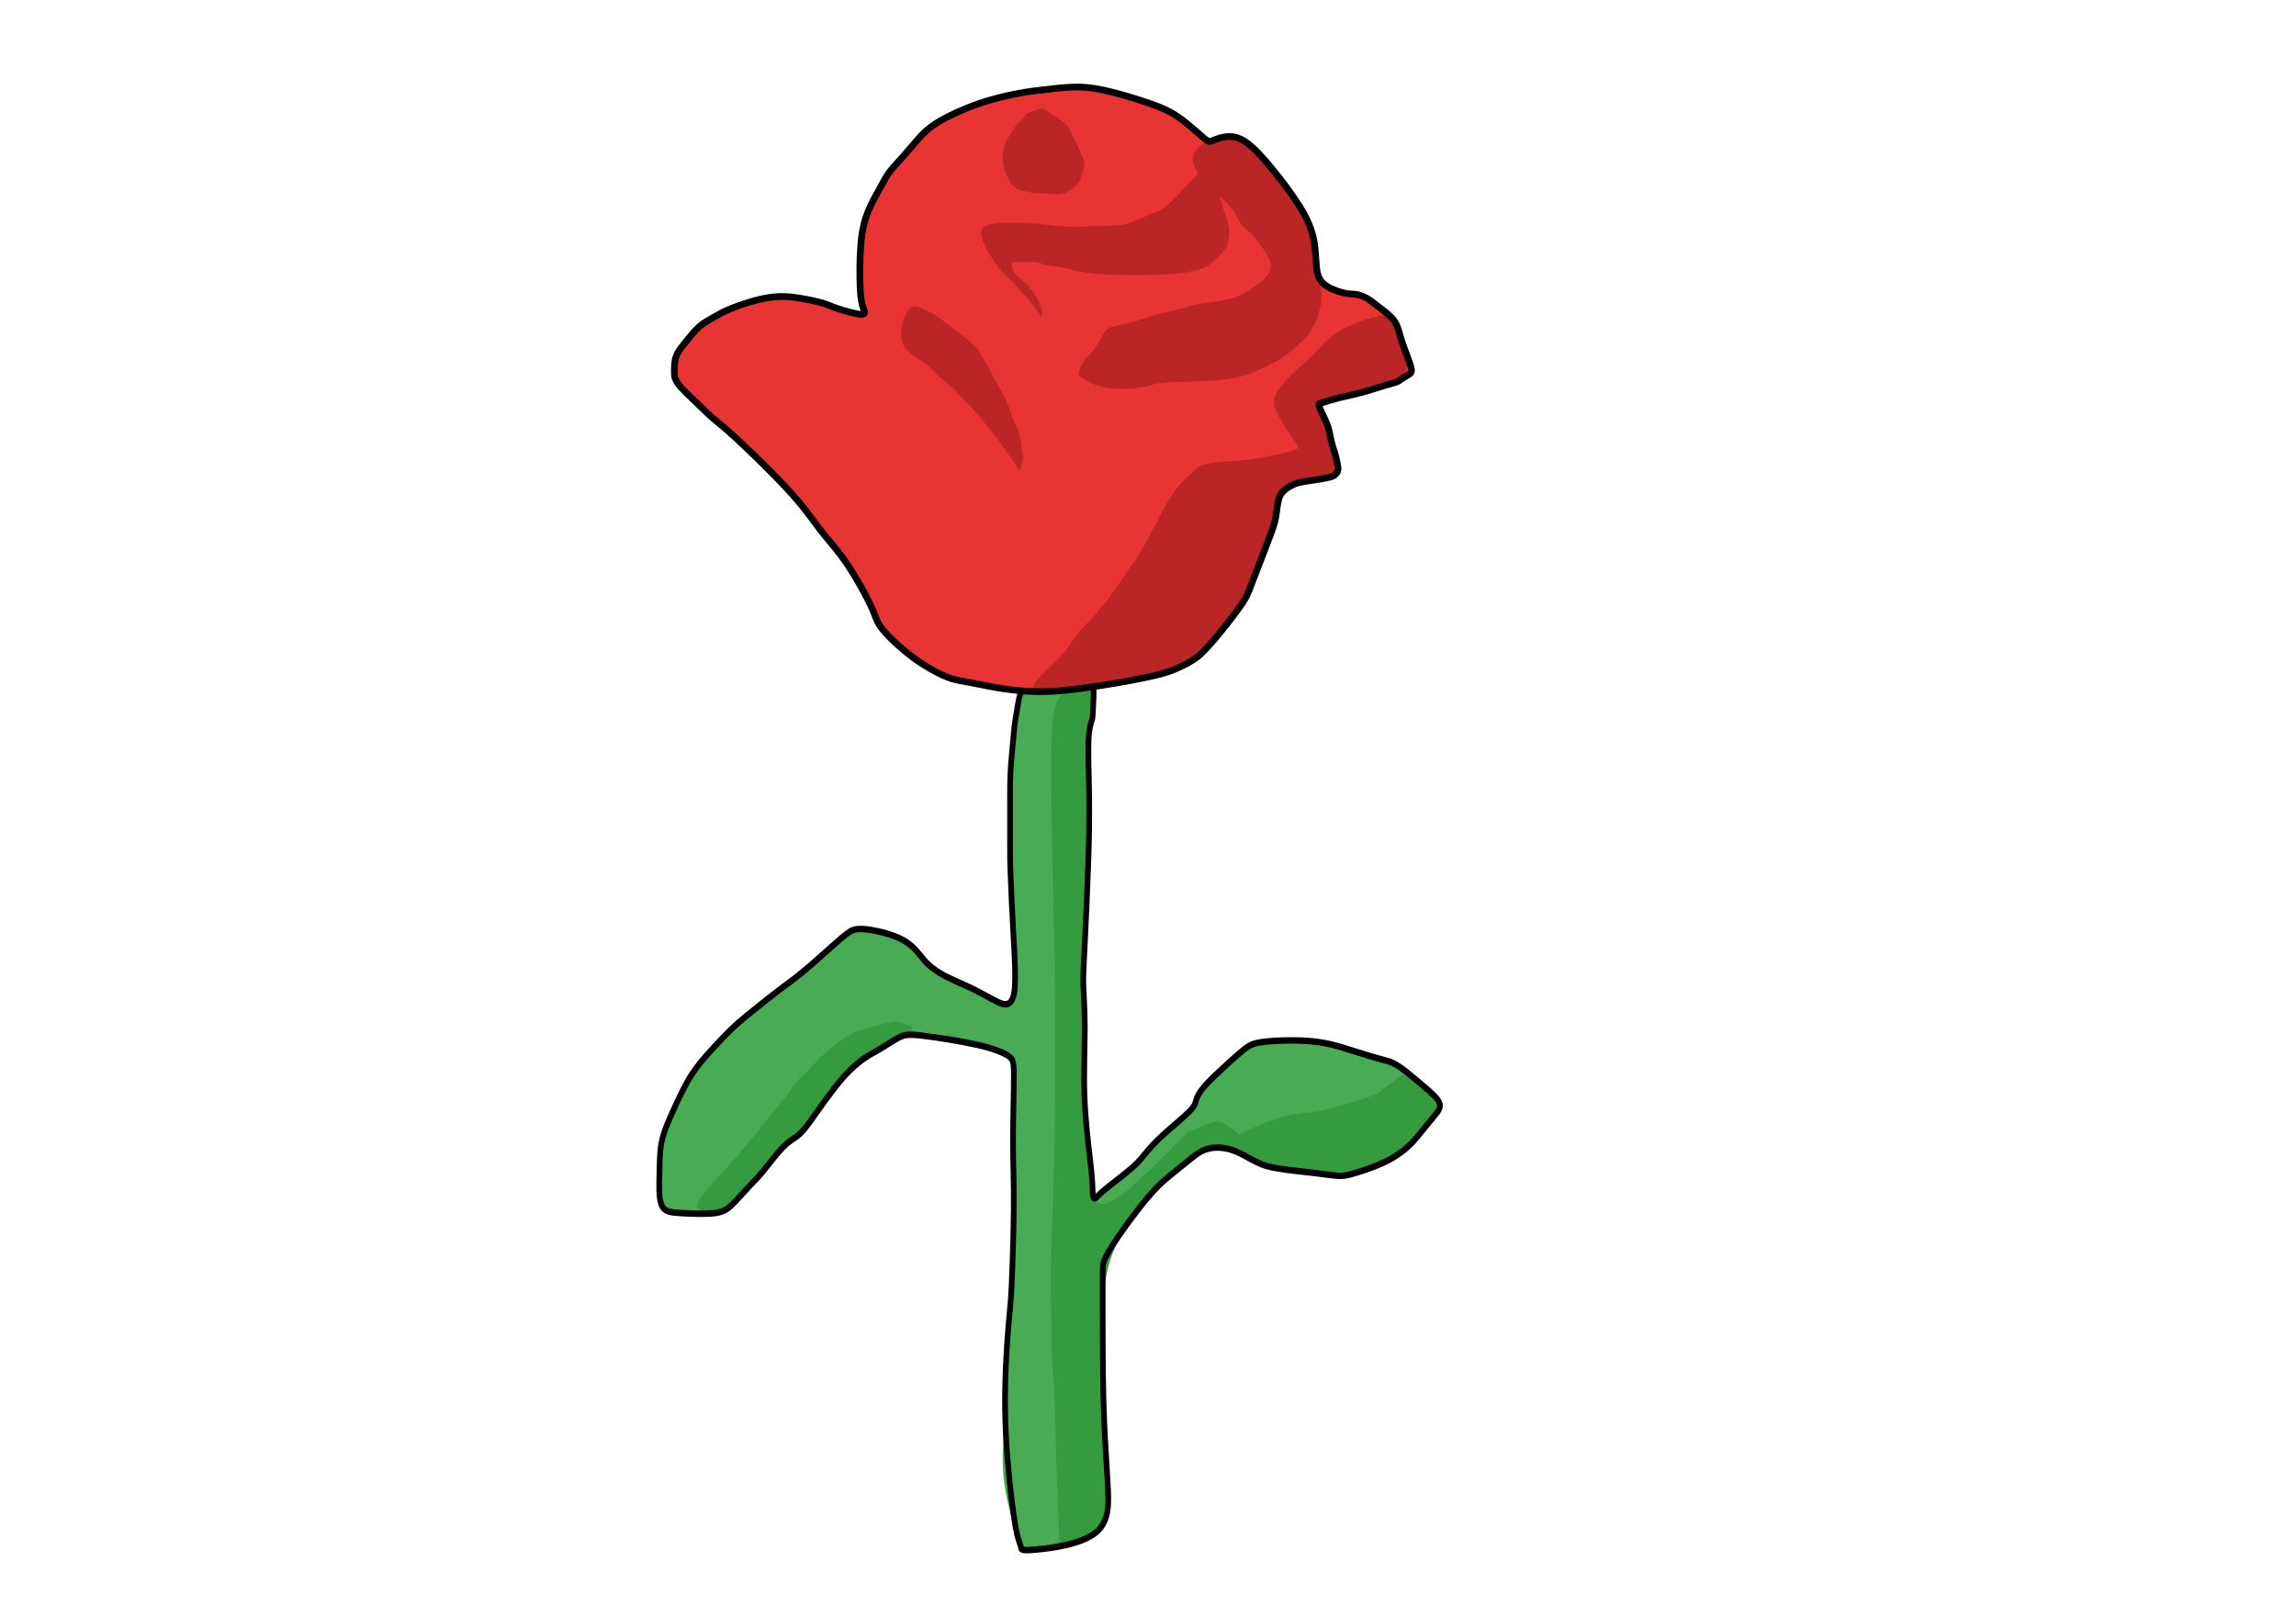 <?xml version="1.0" encoding="UTF-8" standalone="no"?>
<!-- Created with Inkscape (http://www.inkscape.org/) -->

<svg
   version="1.1"
   id="svg1"
   width="793.6"
   height="559.36"
   viewBox="0 0 793.6 559.36"
   sodipodi:docname="Rose.svg"
   inkscape:version="1.4 (86a8ad7, 2024-10-11)"
   xmlns:inkscape="http://www.inkscape.org/namespaces/inkscape"
   xmlns:sodipodi="http://sodipodi.sourceforge.net/DTD/sodipodi-0.dtd"
   xmlns="http://www.w3.org/2000/svg"
   xmlns:svg="http://www.w3.org/2000/svg">
  <defs
     id="defs1">
    <inkscape:path-effect
       effect="bspline"
       id="path-effect17"
       is_visible="true"
       lpeversion="1.3"
       weight="33.333"
       steps="2"
       helper_size="0"
       apply_no_weight="true"
       apply_with_weight="true"
       only_selected="false"
       uniform="false" />
    <inkscape:path-effect
       effect="bspline"
       id="path-effect14"
       is_visible="true"
       lpeversion="1.3"
       weight="33.333"
       steps="2"
       helper_size="0"
       apply_no_weight="true"
       apply_with_weight="true"
       only_selected="false"
       uniform="false" />
    <inkscape:path-effect
       effect="bspline"
       id="path-effect13"
       is_visible="true"
       lpeversion="1.3"
       weight="33.333"
       steps="2"
       helper_size="0"
       apply_no_weight="true"
       apply_with_weight="true"
       only_selected="false"
       uniform="false" />
    <inkscape:path-effect
       effect="bspline"
       id="path-effect12"
       is_visible="true"
       lpeversion="1.3"
       weight="33.333"
       steps="2"
       helper_size="0"
       apply_no_weight="true"
       apply_with_weight="true"
       only_selected="false"
       uniform="false" />
    <inkscape:path-effect
       effect="bspline"
       id="path-effect11"
       is_visible="true"
       lpeversion="1.3"
       weight="33.333"
       steps="2"
       helper_size="0"
       apply_no_weight="true"
       apply_with_weight="true"
       only_selected="false"
       uniform="false" />
    <inkscape:path-effect
       effect="bspline"
       id="path-effect8"
       is_visible="true"
       lpeversion="1.3"
       weight="33.333"
       steps="2"
       helper_size="0"
       apply_no_weight="true"
       apply_with_weight="true"
       only_selected="false"
       uniform="false" />
    <inkscape:path-effect
       effect="bspline"
       id="path-effect7"
       is_visible="true"
       lpeversion="1.3"
       weight="33.333"
       steps="2"
       helper_size="0"
       apply_no_weight="true"
       apply_with_weight="true"
       only_selected="false"
       uniform="false" />
    <inkscape:path-effect
       effect="bspline"
       id="path-effect6"
       is_visible="true"
       lpeversion="1.3"
       weight="33.333"
       steps="2"
       helper_size="0"
       apply_no_weight="true"
       apply_with_weight="true"
       only_selected="false"
       uniform="false" />
    <inkscape:path-effect
       effect="bspline"
       id="path-effect5"
       is_visible="true"
       lpeversion="1.3"
       weight="33.333"
       steps="2"
       helper_size="0"
       apply_no_weight="true"
       apply_with_weight="true"
       only_selected="false"
       uniform="false" />
    <inkscape:path-effect
       effect="bspline"
       id="path-effect4"
       is_visible="true"
       lpeversion="1.3"
       weight="33.333"
       steps="2"
       helper_size="0"
       apply_no_weight="true"
       apply_with_weight="true"
       only_selected="false"
       uniform="false" />
    <inkscape:path-effect
       effect="bspline"
       id="path-effect3"
       is_visible="true"
       lpeversion="1.3"
       weight="33.333"
       steps="2"
       helper_size="0"
       apply_no_weight="true"
       apply_with_weight="true"
       only_selected="false"
       uniform="false" />
    <inkscape:path-effect
       effect="bspline"
       id="path-effect2"
       is_visible="true"
       lpeversion="1.3"
       weight="33.333"
       steps="2"
       helper_size="0"
       apply_no_weight="true"
       apply_with_weight="true"
       only_selected="false"
       uniform="false" />
    <inkscape:path-effect
       effect="bspline"
       id="path-effect1"
       is_visible="true"
       lpeversion="1.3"
       weight="33.333"
       steps="2"
       helper_size="0"
       apply_no_weight="true"
       apply_with_weight="true"
       only_selected="false"
       uniform="false" />
  </defs>
  <sodipodi:namedview
     id="namedview1"
     pagecolor="#ffffff"
     bordercolor="#111111"
     borderopacity="1"
     inkscape:showpageshadow="0"
     inkscape:pageopacity="0"
     inkscape:pagecheckerboard="1"
     inkscape:deskcolor="#d1d1d1"
     inkscape:zoom="0.69096827"
     inkscape:cx="117.2268"
     inkscape:cy="248.20243"
     inkscape:window-width="1920"
     inkscape:window-height="991"
     inkscape:window-x="-9"
     inkscape:window-y="-9"
     inkscape:window-maximized="1"
     inkscape:current-layer="g1" />
  <g
     inkscape:groupmode="layer"
     inkscape:label="Image"
     id="g1">
    <g
       id="g17"
       transform="matrix(1.29,0,0,1.29,-161.623,-17.74)">
      <path
         style="display:inline;fill:#44a94e;fill-opacity:0.965;stroke:none;stroke-width:1.725;stroke-dasharray:none;stroke-opacity:1"
         d="m 411.992,204.694 c 0.091,-1.512 0.273,-4.533 0.221,-6.058 -0.053,-1.525 -0.341,-1.548 -4.073,-1.381 -3.732,0.168 -10.77,0.519 -14.455,0.802 -3.685,0.283 -3.722,0.478 -4.796,6.262 -1.074,5.785 -0.558,3.005 -1.309,9.656 -0.751,6.65 -0.751,8.605 -0.751,12.869 0,4.264 0,9.21 0,14.037 0,4.827 0,4.201 0.51,14.589 0.51,10.389 1.529,19.897 0.762,24.162 -0.768,4.264 -3.322,3.283 -4.999,2.593 -1.677,-0.69 -6.158,-2.931 -7.701,-3.574 -1.543,-0.643 -3.772,-1.5 -5.467,-2.178 -1.695,-0.678 -2.889,-1.19 -4.351,-1.965 -1.462,-0.775 -3.145,-1.784 -4.764,-3.404 -1.62,-1.62 -3.155,-3.837 -6.481,-5.457 -3.326,-1.62 -8.443,-2.644 -11.513,-2.9 -3.07,-0.256 -4.093,0.256 -5.367,1.083 -1.273,0.827 -2.386,1.661 -4.82,3.572 -2.435,1.911 -5.846,4.64 -8.66,6.687 -2.814,2.047 -5.032,3.411 -7.334,4.946 -2.303,1.535 -4.69,3.241 -6.481,4.435 -1.791,1.194 -2.985,1.876 -4.093,2.644 -1.109,0.768 -2.132,1.62 -3.802,3.141 -1.67,1.52 -5.773,5.395 -7.68,7.31 -1.907,1.915 -2.93,3.109 -3.872,4.307 -0.941,1.198 -1.677,2.229 -2.756,3.756 -1.079,1.527 -2.272,3.233 -3.04,4.682 -0.768,1.45 -1.109,2.644 -1.791,4.349 -0.682,1.706 -1.706,3.923 -2.217,6.311 -0.512,2.388 -0.512,4.946 -0.597,8.016 -0.085,3.07 -0.256,6.652 0.597,8.528 0.853,1.876 2.729,2.047 5.757,2.212 3.028,0.166 7.822,0.35 10.583,0.007 2.762,-0.343 3.956,-1.196 5.235,-2.305 1.279,-1.109 2.644,-2.473 3.604,-3.433 0.96,-0.96 1.344,-1.344 2.153,-2.068 0.809,-0.724 1.832,-1.577 3.026,-2.77 1.194,-1.194 2.558,-2.729 3.582,-3.923 1.023,-1.194 1.706,-2.047 2.644,-2.9 0.938,-0.853 2.132,-1.706 4.302,-3.52 2.17,-1.815 4.586,-3.946 6.922,-6.609 2.336,-2.663 3.871,-5.221 6.088,-7.609 2.217,-2.388 5.117,-4.605 6.822,-5.884 1.706,-1.279 2.217,-1.62 2.9,-1.876 0.682,-0.256 1.535,-0.426 3.07,-1.194 1.535,-0.768 3.752,-2.132 5.458,-2.9 1.706,-0.768 2.9,-0.938 3.83,-1.107 0.931,-0.169 1.578,-0.33 3.422,-0.237 1.844,0.093 4.346,0.406 6.393,0.747 2.047,0.341 3.519,0.709 4.574,0.866 1.054,0.157 1.907,0.157 3.186,0.413 1.279,0.256 2.985,0.768 5.232,1.535 2.247,0.768 5.036,1.791 6.552,2.668 1.516,0.877 1.76,1.608 1.747,5.766 -0.012,4.157 -0.281,11.741 -0.285,17.025 -0.004,5.284 0.256,8.269 0.405,10.38 0.149,2.111 0.185,3.347 -0.027,9.727 -0.212,6.38 -0.745,19.698 -1.049,22.62 -0.304,2.923 -0.883,8.025 -1.002,11.77 -0.119,3.745 0.222,6.133 0.101,9.705 -0.121,3.572 -0.704,8.329 -1.117,12.935 -0.413,4.606 -0.655,9.061 -0.094,13.506 0.561,4.445 1.926,8.879 2.864,11.694 0.938,2.814 1.45,4.008 1.791,4.861 0.341,0.853 0.512,1.364 0.597,1.791 0.085,0.426 0.085,0.768 4.632,0.411 4.547,-0.357 13.641,-1.411 18.015,-4.506 4.374,-3.095 4.046,-7.985 3.948,-12.159 -0.098,-4.174 0.073,-7.073 0.016,-9.339 -0.057,-2.266 -0.94,-7.343 -1.38,-10.981 -0.44,-3.638 -0.44,-5.856 -0.44,-13.048 0,-7.193 0,-5.127 0,-13.465 0,-8.338 0,-10.043 0,-11.41 0,-1.367 0,-2.257 2.473,-5.818 2.473,-3.561 7.419,-9.531 11.001,-13.283 3.582,-3.752 5.799,-5.287 7.846,-6.737 2.047,-1.45 3.923,-2.814 5.697,-4.054 1.775,-1.24 2.989,-2.05 5.212,-2.537 2.223,-0.487 4.952,-0.317 7.551,0.528 2.599,0.845 4.45,1.984 6.826,3.004 2.377,1.02 3.888,1.398 7.239,1.861 3.351,0.463 7.044,0.771 10.285,1.112 3.241,0.341 5.628,0.682 7.339,0.767 1.71,0.085 2.694,-0.079 5.011,-0.679 2.318,-0.6 5.9,-1.623 8.799,-2.817 2.9,-1.194 5.117,-2.558 6.691,-3.707 1.574,-1.149 2.506,-2.082 3.87,-3.531 1.364,-1.45 3.162,-3.416 4.572,-4.911 1.41,-1.495 2.434,-2.518 1.922,-3.798 -0.512,-1.279 -2.558,-2.814 -4.605,-4.349 -2.047,-1.535 -4.093,-3.07 -5.672,-4.155 -1.578,-1.085 -2.849,-1.811 -7.35,-3.129 -4.501,-1.318 -4.563,-1.334 -8.562,-2.397 -4,-1.064 -7.581,-2.087 -12.442,-2.514 -4.861,-0.426 -11.001,-0.256 -14.617,0.121 -3.616,0.377 -4.633,0.922 -6.962,2.644 -2.329,1.723 -5.849,4.549 -8.154,6.507 -2.305,1.958 -3.297,2.949 -4.079,3.92 -0.782,0.971 -1.212,1.687 -1.481,2.477 -0.269,0.79 -0.269,1.472 -2.06,3.092 -1.791,1.62 -5.373,4.179 -8.37,6.751 -2.998,2.572 -5.373,5.117 -8.095,7.413 -2.722,2.295 -5.792,4.342 -7.754,5.707 -1.961,1.364 -2.814,2.047 -3.496,2.644 -0.682,0.597 -1.194,1.109 -1.45,0.512 -0.256,-0.597 -0.256,-2.303 -0.341,-3.923 -0.085,-1.62 -0.256,-3.155 -0.769,-7.003 -0.513,-3.848 -1.356,-9.918 -1.61,-16.307 -0.254,-6.389 0.097,-12.976 0.412,-17.07 0.315,-4.093 0.411,-4.645 0.12,-7.662 -0.291,-3.017 -0.508,-3.723 -0.737,-5.684 -0.229,-1.961 -0.059,-3.838 0.282,-9.807 0.341,-5.97 0.853,-16.033 1.109,-22.855 0.256,-6.822 0.256,-10.404 0.256,-13.048 0,-2.644 0,-4.349 -0.088,-7.76 -0.088,-3.411 -0.251,-8.123 -0.113,-11.227 0.138,-3.104 0.724,-4.666 0.974,-5.333 0.25,-0.667 0.25,-0.667 0.341,-2.179 z"
         id="path2"
         inkscape:path-effect="#path-effect2"
         inkscape:original-d="m 411.90094,206.20631 c 0.18239,-3.0238 0.36462,-6.04507 0.54716,-9.07143 -0.28815,-0.0234 -0.57605,-0.0468 -0.86372,-0.0701 -7.17631,0.35844 -14.21449,0.70998 -21.54638,1.07619 -0.0382,0.19904 -0.0759,0.39392 -0.11228,0.58491 -2.16821,11.36816 -1.59561,8.59919 -3.09701,16.69066 0,5.20919 0,7.16349 0,10.74524 0,4.94622 0,9.89244 0,14.83867 -1.56924,4.70762 1.87819,4.0813 0,15.35034 1.01947,9.50863 2.03894,19.01728 3.05842,28.52606 -2.55453,-0.98073 -5.10906,-1.96145 -7.66352,-2.94215 -0.71487,-0.57081 -5.06617,-3.07007 -6.14014,-3.07007 -2.05644,-1.30091 -4.57113,-1.41413 -6.65182,-2.55839 -1.19391,-0.51168 -2.38783,-1.02336 -3.58175,-1.53503 -1.53913,-1.3556 -3.33397,-2.17866 -5.11678,-3.07007 -1.53503,-2.21727 -3.07007,-4.43455 -4.6051,-6.65182 -5.11678,-1.02336 -10.23357,-2.04671 -15.35035,-3.07007 -1.02335,0.51168 -2.04671,1.02336 -3.07007,1.53504 -0.99967,1.84055 -2.3412,2.36918 -4.09342,3.07007 -3.41119,2.72895 -6.82238,5.4579 -10.23357,8.18685 -2.21727,1.36447 -4.43454,2.72895 -6.65181,4.09342 -2.38783,1.7056 -4.77567,3.41119 -7.1635,5.11678 -1.19391,0.68224 -2.38783,1.36448 -3.58174,2.04672 -1.02336,0.85279 -2.04672,1.70559 -3.07007,2.55839 -3.43763,1.00061 -6.57463,5.89823 -9.21021,8.69853 -1.02336,1.19391 -2.04671,2.38783 -3.07007,3.58174 -1.55441,0.70588 -1.92487,1.99796 -2.55839,3.58175 -1.19392,1.7056 -2.38783,3.41119 -3.58175,5.11678 -0.34112,1.19392 -0.68224,2.38783 -1.02335,3.58175 -1.02336,2.21727 -2.04672,4.43454 -3.07007,6.65182 0,2.55839 0,5.11678 0,7.67517 -0.17056,3.58175 -0.34112,7.16349 -0.51168,10.74524 1.87615,0.17056 3.75231,0.34112 5.62846,0.51168 4.14168,1.17843 8.9675,0.51168 13.30363,0.51168 1.19392,-0.8528 2.38783,-1.7056 3.58175,-2.55839 1.36447,-1.36448 2.72895,-2.72895 4.09342,-4.09343 0.84324,-0.26912 1.13853,-0.74202 1.53504,-1.53503 1.02336,-0.8528 2.04671,-1.7056 3.07007,-2.55839 1.36447,-1.53504 2.72895,-3.07007 4.09342,-4.60511 0.68224,-0.85279 1.36448,-1.70559 2.04672,-2.55839 1.19391,-0.8528 2.38783,-1.70559 3.58174,-2.55839 4.34708,-1.41619 6.13576,-4.25814 8.69853,-7.67517 1.53504,-2.55839 3.07007,-5.11678 4.60511,-7.67517 2.89951,-2.21728 5.79902,-4.43455 8.69853,-6.65182 0.51167,-0.34112 1.02335,-0.68224 1.53503,-1.02336 0.8528,-0.17056 1.70559,-0.34112 2.55839,-0.51168 2.21727,-1.36447 4.43455,-2.72895 6.65182,-4.09342 1.19391,-0.17056 2.38783,-0.34112 3.58174,-0.51168 0.5324,-0.70779 1.26887,-0.51168 2.04672,-0.51168 2.95547,0.36944 5.45791,0.68224 8.18685,1.02336 1.3593,0.36573 3.02578,-0.0443 4.09342,1.02336 0.8528,0 1.7056,0 2.55839,0 1.7056,0.51167 3.41119,1.02335 5.11679,1.53503 2.78863,1.02335 5.57727,2.04671 8.36591,3.07007 0.24368,0.73104 0.48736,1.46208 0.73104,2.19312 -0.26844,7.58373 -0.53688,15.16746 -0.80532,22.75119 0.26036,2.98479 0.52073,5.96957 0.78109,8.95436 0.0368,1.23657 0.0735,2.47312 0.11033,3.70968 -2.0832,11.45755 -1.0808,24.83719 -1.02336,25.58391 -0.5786,5.10215 -1.1572,10.20429 -1.7358,15.30644 0.34112,2.38784 0.68224,4.77567 1.02336,7.1635 -0.5833,4.75674 -1.1666,9.51348 -1.7499,14.27023 -0.24218,4.45525 -0.48436,8.91048 -0.72654,13.36572 1.36448,4.43454 2.72896,8.86908 4.09343,13.30363 0.51168,1.19391 1.02336,2.38783 1.53503,3.58175 0.17056,0.51168 0.34112,1.02336 0.51168,1.53504 0,0.34111 0,0.68223 0,1.02335 9.09392,-1.05441 18.18762,-2.10878 27.28149,-3.16318 -2.77398,-4.97269 -1.59093,-9.96449 -1.03994,-15.47451 0.17056,-2.89951 0.34112,-5.79901 0.51168,-8.69852 -0.87903,-1.52827 -0.0974,-6.89524 -2.04671,-11.7686 0,-2.21728 0,-4.43455 0,-6.65182 -1.09105,-12.16812 -9.3e-4,-10.10234 0,-25.07223 0,-1.70559 0,-3.41119 0,-5.11678 0.71847,-1.02771 0.28808,-1.91777 0,-3.07007 4.94622,-5.96958 9.89244,-11.93916 14.83867,-17.90874 2.21727,-1.53503 4.43454,-3.07007 6.65181,-4.6051 1.87616,-1.36448 3.75231,-2.72895 5.62846,-4.09343 1.38879,-1.54139 2.95098,-1.82947 4.60511,-3.07007 2.72895,0.17056 5.4579,0.34112 8.18685,0.51168 1.87327,2.48682 3.91716,3.3121 6.65182,4.09343 2.17034,1.60823 3.67043,2.02897 6.14013,1.53503 4.49387,0.37449 8.18685,0.68224 12.28028,1.02336 2.38783,0.34112 4.77568,0.68224 7.16349,1.02335 0.95284,-0.65169 1.98672,-0.51167 3.07007,-0.51167 3.58175,-1.02336 7.1635,-2.04672 10.74525,-3.07007 2.21727,-1.36448 4.43454,-2.72895 6.65181,-4.09343 0.93155,-0.9329 1.86309,-1.86581 2.79464,-2.79871 1.7974,-1.96661 3.5948,-3.93321 5.39221,-5.89982 1.02336,-1.02335 2.04672,-2.04671 3.07007,-3.07007 -2.04671,-1.53503 -4.09342,-3.07007 -6.14014,-4.6051 -2.04671,-1.53503 -4.09342,-3.07007 -6.14013,-4.6051 -1.38077,-0.16084 -2.46697,-1.21063 -3.58175,-2.04672 -7.89419,-1.57884 -7.6912,-2.65287 -12.28028,-3.07007 -3.58175,-1.02335 -7.16349,-2.04671 -10.74524,-3.07006 -6.14014,0.17055 -12.28028,0.34111 -18.42041,0.51167 -1.0909,0.58356 -2.10871,1.12801 -3.20779,1.71595 -3.33354,3.13765 -6.98513,5.80082 -10.60753,8.51762 -0.92926,1.2348 -1.74104,2.40556 -3.07007,3.07007 -0.22083,1.15273 -0.77263,1.79599 -1.53503,2.55839 0,0.68223 0,1.36447 0,2.04671 -3.58175,2.55839 -7.16349,5.11678 -10.74524,7.67517 -2.58323,2.42748 -4.93213,4.99754 -7.1635,7.67518 -3.07007,2.04671 -6.14013,4.09342 -9.2102,6.14013 -0.8528,0.68224 -1.7056,1.36448 -2.55839,2.04672 -0.51168,0.51167 -1.02336,1.02335 -1.53504,1.53503 0,-1.70559 0,-3.41119 0,-5.11678 -0.17056,-1.53504 -0.34112,-3.07007 -0.51168,-4.6051 -1.37765,-6.08867 -1.86809,-12.20773 -2.55839,-18.42042 0.35129,-6.58786 0.70257,-13.17571 1.05386,-19.76357 0.27792,-1.599 0.37383,-2.1508 0.83376,-4.79698 -1.04128,-3.38712 -1.25841,-4.09342 -1.88762,-6.14014 0.17056,-1.87615 0.34112,-3.75231 0.51168,-5.62846 0.51168,-10.06301 1.02336,-20.12601 1.53503,-30.18901 0,-3.58175 0,-7.1635 0,-10.74525 0,-1.70559 0,-3.41118 0,-5.11678 -1.27527,-5.07867 -1.5219,-9.78755 -0.51167,-14.83866 0.98311,-0.99704 1.14235,-2.71906 1.53503,-4.09343 z"
         sodipodi:nodetypes="ccccccscccccccccccccccccccccccccccccccccccccccccccccccccccccccccccccccccscccccccccccccccccsccccccccccccccccsccccccscccc"
         transform="matrix(0.882,0,0,1.001,54.741,-0.245)"
         inkscape:label="Stem color" />
      <path
         style="fill:#349c3e;fill-opacity:0.969;stroke:none;stroke-width:1.8;stroke-dasharray:none;stroke-opacity:1"
         d="m 312.16,336.522 c 0.324,-1.606 2.736,-4.259 4.816,-6.517 2.079,-2.258 3.974,-4.279 5.409,-5.955 1.436,-1.676 2.521,-3.124 3.486,-4.269 0.965,-1.146 1.809,-1.99 2.412,-2.714 0.603,-0.724 0.965,-1.327 1.447,-1.99 0.482,-0.663 1.085,-1.387 2.111,-2.593 1.025,-1.206 2.472,-2.894 3.498,-4.221 1.025,-1.327 1.628,-2.291 2.291,-3.196 0.663,-0.905 1.387,-1.749 1.93,-2.291 0.543,-0.543 0.905,-0.784 1.387,-1.206 0.482,-0.422 1.085,-1.025 1.447,-1.447 0.362,-0.422 0.482,-0.663 0.905,-1.146 0.422,-0.482 1.146,-1.206 2.412,-2.352 1.266,-1.146 3.075,-2.714 4.462,-3.739 1.387,-1.025 2.352,-1.508 3.075,-1.93 0.724,-0.422 1.206,-0.784 1.688,-0.965 0.482,-0.181 0.965,-0.181 1.568,-0.302 0.603,-0.121 1.327,-0.362 2.591,-0.74 1.264,-0.378 2.833,-0.827 3.799,-1.068 0.967,-0.242 1.208,-0.242 1.57,-0.302 0.362,-0.06 0.844,-0.181 2.05,0.121 1.206,0.302 3.136,1.025 3.347,1.643 0.211,0.618 -1.296,1.131 -3.912,2.563 -2.616,1.432 -6.337,3.783 -9.233,5.917 -2.896,2.134 -4.96,4.047 -7.53,7.259 -2.571,3.211 -5.65,7.724 -7.766,10.247 -2.116,2.523 -3.277,3.065 -4.905,4.513 -1.628,1.447 -3.724,3.799 -5.488,5.783 -1.764,1.984 -7.746,8.738 -9.986,10.59 -2.24,1.853 -3.959,2.441 -5.7,2.456 -1.741,0.015 -3.505,-0.543 -3.181,-2.148 z"
         id="path11"
         inkscape:path-effect="#path-effect12"
         inkscape:original-d="m 310.07213,337.56977 c 2.41207,-2.65328 4.82414,-5.30656 7.23622,-7.95984 1.39839,-2.19004 3.5795,-3.94132 5.42717,-5.78898 1.08543,-1.44725 2.17086,-2.89449 3.2563,-4.34173 0.84422,-0.84423 1.68845,-1.68846 2.53267,-2.53268 0.36181,-0.60302 0.72363,-1.20604 1.08544,-1.80906 0.60302,-0.72362 1.20603,-1.44724 1.80905,-2.17086 1.44725,-1.68846 2.89449,-3.37691 4.34174,-5.06536 0.60301,-0.96483 1.20603,-1.92966 1.80905,-2.89449 0.72362,-0.84422 1.44725,-1.68845 2.17087,-2.53268 0.36181,-0.2412 0.72362,-0.48241 1.08543,-0.72362 0.60302,-0.60302 1.20604,-1.20604 1.80906,-1.80905 0.1206,-0.24121 0.2412,-0.48242 0.36181,-0.72363 0.72362,-0.72362 1.44724,-1.44724 2.17086,-2.17086 1.80906,-1.56785 3.61812,-3.1357 5.42717,-4.70355 0.96483,-0.48241 1.92966,-0.96483 2.89449,-1.44724 0.48242,-0.36181 0.96483,-0.72362 1.44724,-1.08544 0.48242,0 0.96483,0 1.44725,0 0.72362,-0.2412 1.44724,-0.48241 2.17087,-0.72362 1.89331,-0.20411 3.5278,-0.42221 5.06535,-1.44724 0.24121,0 0.48242,0 0.72362,0 0.48242,-0.12061 0.96483,-0.24121 1.44725,-0.36181 1.92966,0.72362 3.85932,1.44724 5.78898,2.17086 -1.50755,0.51257 -3.01509,1.02513 -4.52264,1.5377 -3.72365,2.35178 -7.44542,4.70237 -11.17092,7.05532 -2.06637,1.91554 -4.12997,3.82851 -6.19602,5.74375 -3.07539,4.50756 -6.15426,9.02022 -9.22618,13.52269 -1.16081,0.54272 -2.32162,1.08543 -3.48243,1.62815 -2.09549,2.35177 -4.19097,4.70354 -6.28647,7.05532 -1.38371,1.66045 -7.20717,8.55407 -10.17593,11.4875 -1.71861,0.58795 -3.43721,1.17589 -5.15581,1.76383 -1.76383,-0.55779 -3.52767,-1.11559 -5.29149,-1.67338 z"
         sodipodi:nodetypes="cccccccccccccccccccccccccccccccc"
         inkscape:label="Stem shadow1" />
      <path
         style="fill:#349c3e;fill-opacity:0.969;stroke:none;stroke-width:1.8;stroke-dasharray:none;stroke-opacity:1"
         d="m 453.358,320.276 c 1.318,-1.641 7.348,-4.294 11.569,-5.862 4.221,-1.568 6.633,-2.05 8.623,-2.291 1.99,-0.241 3.558,-0.241 6.694,-0.965 3.136,-0.724 7.839,-2.171 10.493,-3.015 2.653,-0.844 3.256,-1.085 3.98,-1.568 0.724,-0.482 1.568,-1.206 2.472,-1.93 0.905,-0.724 1.869,-1.447 2.703,-2.086 0.834,-0.639 1.537,-1.192 3.265,-0.412 1.728,0.781 5.086,3.36 6.302,4.731 1.216,1.371 1.498,2.464 0.418,4.57 -1.08,2.107 -3.521,5.229 -6.146,7.772 -2.625,2.543 -5.346,4.448 -8.457,5.991 -3.111,1.543 -6.098,2.496 -10.966,2.667 -4.868,0.172 -11.103,-0.545 -15.733,-1.5 -4.631,-0.955 -7.554,-2.185 -10.478,-3.033 -2.924,-0.848 -6.058,-1.429 -4.74,-3.07 z"
         id="path12"
         inkscape:path-effect="#path-effect13"
         inkscape:original-d="m 448.64578,321.28827 c 6.03019,-2.65328 12.06037,-5.30656 18.09056,-7.95984 2.41207,-0.48242 4.82415,-0.96483 7.23622,-1.44725 1.56785,0 3.1357,0 4.70355,0 4.70354,-1.44724 9.40709,-2.89449 14.11063,-4.34173 0.60302,-0.24121 1.20604,-0.48242 1.80906,-0.72362 0.84422,-0.72363 1.68845,-1.44725 2.53267,-2.17087 0.96483,-0.72362 1.92966,-1.44724 2.89449,-2.17087 0.70293,-0.55369 1.40586,-1.10737 2.1088,-1.66107 2.75384,2.11487 6.11193,4.69379 8.26145,6.34456 0.28197,1.09212 0.56393,2.18424 0.8459,3.27636 -2.44134,3.12169 -4.88268,6.24339 -7.32401,9.36508 -2.80796,1.96498 -5.52951,3.8695 -8.42386,5.89494 -3.32762,1.06109 -6.31429,2.01346 -9.68488,3.08826 -6.36521,-0.73157 -12.5999,-1.44813 -19.09573,-2.1947 -2.76532,-1.1634 -5.68889,-2.39337 -8.29595,-3.49019 -2.99539,-1.92472 -6.30092,-1.57787 -9.7689,-1.80906 z"
         sodipodi:nodetypes="ccccccccccccccccc"
         inkscape:label="Stem shadow2" />
      <path
         style="fill:#349c3e;fill-opacity:0.969;stroke:none;stroke-width:1.8;stroke-dasharray:none;stroke-opacity:1"
         d="m 409.691,427.661 c -0.482,-0.241 -0.482,-0.844 -0.482,-0.844 0,0 0,0.603 -0.132,-2.26 -0.132,-2.864 -0.788,-18.622 -0.871,-22.291 -0.083,-3.669 -0.083,-7.046 -0.258,-11.191 -0.175,-4.144 -0.572,-9.695 -0.741,-12.966 -0.169,-3.271 -0.169,-5.08 -0.208,-8.069 -0.039,-2.988 -0.292,-16.658 0.075,-25.291 0.367,-8.633 0.296,-7.193 0.577,-17.439 0.281,-10.246 0.449,-22.59 0.404,-35.33 -0.044,-12.74 -0.196,-20.131 -0.552,-37.004 -0.356,-16.873 -0.486,-22.789 -0.544,-32.147 -0.058,-9.358 0.069,-16.089 1.124,-19.774 1.055,-3.685 3.06,-4.229 4.818,-4.567 1.758,-0.339 3.181,-0.457 3.965,-0.457 0.784,0 0.905,0.121 1.025,0.181 0.121,0.06 0.241,0.06 0.241,0.181 0,0.121 -0.121,0.362 -0.121,1.266 0,0.905 0.121,2.472 0.121,3.739 0,1.266 -0.121,2.231 -0.348,3.296 -0.227,1.064 -0.56,2.224 -0.638,6.436 -0.078,4.213 0.099,11.395 -0.029,19.343 -0.127,7.948 -0.54,16.22 -0.826,24.726 -0.285,8.506 -0.142,0.049 -0.244,27.614 -0.102,27.565 -0.276,4.601 0.246,20.649 0.523,16.048 1.268,23.862 1.61,25.951 0.342,2.088 0.875,4.695 2.708,4.934 1.832,0.239 4.914,-1.895 8.913,-5.457 4,-3.562 8.896,-8.537 13.792,-13.512 2.939,-1.392 6.453,-3.056 8.287,-3.007 1.834,0.049 3.714,1.808 4.721,2.609 1.008,0.801 1.339,0.836 1.201,1.352 -0.138,0.516 -0.865,1.735 -2.146,2.258 -1.281,0.523 -3.982,0.732 -6.547,1.686 -2.565,0.954 -5.33,2.68 -8.591,5.433 -3.262,2.753 -7.021,6.532 -10.329,10.777 -3.308,4.244 -6.165,8.954 -7.654,14.721 -1.489,5.768 -1.611,12.595 -1.416,21.452 0.195,8.858 0.711,19.836 0.923,27.563 0.212,7.727 0.129,12.38 -0.275,15.508 -0.403,3.128 -1.126,4.732 -2.744,6.133 -1.618,1.401 -4.131,2.599 -5.87,3.258 -1.739,0.659 -2.704,0.78 -3.186,0.539 z"
         id="path13"
         inkscape:path-effect="#path-effect14"
         inkscape:original-d="m 409.20837,428.02255 c 0,-0.60302 0,-1.20604 0,-1.80906 0,0.60302 0,1.20604 0,1.80906 0,-6.34104 -0.10346,-22.12244 -1.08543,-26.0504 0,-3.3769 0,-6.75381 0,-10.13071 -1.64193,-4.81953 0.7782,-10.5712 -1.08543,-15.19607 0,-1.80905 0,-3.61811 0,-5.42716 -1.03753,-4.14994 -0.78914,-17.82845 -0.36182,-19.53781 0,-15.60296 1.08544,-14.10561 1.08544,-22.07047 0.42504,-12.5429 0.36513,-24.89006 0.51168,-37.5644 -0.26163,-12.80522 -0.41263,-20.19614 -0.78304,-38.32549 -0.3423,-15.61741 -0.47195,-21.53303 -0.72362,-33.01526 0.13611,-7.23297 0.26278,-13.96391 0.39137,-20.79722 1.98152,-0.53723 3.98609,-1.08071 6.03077,-1.63507 1.47203,-0.12267 2.89449,-0.24121 4.34174,-0.36181 0.1206,0.1206 0.24121,0.24121 0.36181,0.36181 0.1206,0 0.24121,0 0.36181,0 -0.1206,0.24121 -0.24121,0.48242 -0.36181,0.72362 0.1206,1.56785 0.24121,3.1357 0.36181,4.70355 -0.1206,0.96483 -0.24121,1.92966 -0.36181,2.89449 -0.33382,1.16386 -0.66631,2.3231 -1.00141,3.49142 0.17857,7.25713 0.35529,14.43937 0.53363,21.68737 -0.4323,8.64808 -0.84582,16.92046 -1.27343,25.47476 -0.14322,8.45733 0,0 -0.42966,25.37201 0.22613,29.75896 0.0516,6.79439 0.22613,29.75896 0.87072,9.13141 1.61584,16.94563 1.76383,18.4976 0.53666,2.62475 1.06959,5.23128 1.60998,7.87426 3.12442,-2.16406 6.20558,-4.29815 9.30864,-6.44741 4.89655,-4.97515 14.68879,-14.92457 14.68879,-14.92457 0,0 6.45287,-3.05628 8.81837,-4.17666 1.30244,1.21855 3.18231,2.97733 4.85538,4.54264 0.34196,0.0365 0.67357,0.0718 0.9924,0.1058 -0.59507,0.99793 -1.32196,2.21692 -1.85224,3.1062 -2.03254,0.1569 -4.73302,0.36536 -7.09953,0.54804 -2.76429,1.72566 -5.52853,3.45131 -8.29283,5.17698 -3.75902,3.77971 -7.51797,7.55936 -11.27698,11.33906 -2.85688,4.70921 -5.71373,9.41837 -8.57061,14.12758 -0.12186,6.82614 -0.24374,13.65315 -0.36558,20.47837 0.51168,10.88984 1.02752,21.86836 1.53503,32.66961 -0.0834,4.65284 -0.16679,9.30593 -0.25019,13.95889 -0.72299,1.60379 -1.44598,3.20759 -2.16898,4.81139 -2.51325,1.1981 -5.02648,2.39619 -7.53972,3.59429 -0.96483,0.1206 -1.92966,0.24121 -2.89449,0.36181 z"
         sodipodi:nodetypes="cccccccccccscccccccccsscccccccccccccscccccc"
         inkscape:label="Stem shadow 3" />
      <path
         style="display:inline;fill:none;fill-opacity:0.965;stroke:#000000;stroke-width:1.725;stroke-dasharray:none;stroke-opacity:1"
         d="m 411.992,204.694 c 0.091,-1.512 0.273,-4.533 0.221,-6.058 -0.053,-1.525 -0.341,-1.548 -4.073,-1.381 -3.732,0.168 -10.77,0.519 -14.455,0.802 -3.685,0.283 -3.722,0.478 -4.796,6.262 -1.074,5.785 -0.558,3.005 -1.309,9.656 -0.751,6.65 -0.751,8.605 -0.751,12.869 0,4.264 0,9.21 0,14.037 0,4.827 0,4.201 0.51,14.589 0.51,10.389 1.529,19.897 0.762,24.162 -0.768,4.264 -3.322,3.283 -4.999,2.593 -1.677,-0.69 -6.158,-2.931 -7.701,-3.574 -1.543,-0.643 -3.772,-1.5 -5.467,-2.178 -1.695,-0.678 -2.889,-1.19 -4.351,-1.965 -1.462,-0.775 -3.145,-1.784 -4.764,-3.404 -1.62,-1.62 -3.155,-3.837 -6.481,-5.457 -3.326,-1.62 -8.443,-2.644 -11.513,-2.9 -3.07,-0.256 -4.093,0.256 -5.367,1.083 -1.273,0.827 -2.386,1.661 -4.82,3.572 -2.435,1.911 -5.846,4.64 -8.66,6.687 -2.814,2.047 -5.032,3.411 -7.334,4.946 -2.303,1.535 -4.69,3.241 -7.023,4.882 -2.332,1.641 -4.499,3.141 -6.761,4.999 -2.262,1.858 -6.365,5.733 -8.272,7.648 -1.907,1.915 -2.93,3.109 -3.872,4.307 -0.941,1.198 -1.677,2.229 -2.969,4.433 -1.292,2.204 -2.745,4.949 -4.022,7.505 -1.278,2.555 -2.301,4.773 -2.813,7.16 -0.512,2.388 -0.512,4.946 -0.597,8.016 -0.085,3.07 -0.256,6.652 0.597,8.528 0.853,1.876 2.729,2.047 5.757,2.212 3.028,0.166 7.822,0.35 10.583,0.007 2.762,-0.343 3.956,-1.196 5.471,-2.541 1.516,-1.345 3.5,-3.329 4.915,-4.659 1.415,-1.33 2.438,-2.182 3.978,-3.809 1.54,-1.626 3.585,-4.011 5.201,-5.627 1.616,-1.616 2.81,-2.469 4.004,-3.151 1.194,-0.682 2.388,-1.194 5.352,-4.813 2.964,-3.619 3.843,-4.869 7.347,-8.897 3.504,-4.028 6.404,-6.245 8.53,-7.608 2.126,-1.362 3.413,-1.845 5.249,-2.8 1.835,-0.955 4.052,-2.319 5.758,-3.087 1.706,-0.768 2.9,-0.938 7.163,-0.512 4.264,0.426 11.598,1.45 16.659,2.473 5.061,1.023 7.85,2.047 9.366,2.924 1.516,0.877 1.76,1.608 1.747,5.766 -0.012,4.157 -0.281,11.741 -0.266,17.646 0.015,5.905 0.311,10.124 0.23,17.994 -0.082,7.871 -0.615,21.189 -0.919,24.112 -0.304,2.923 -0.883,8.025 -1.292,14.116 -0.409,6.091 -0.652,13.262 -0.205,21.363 0.448,8.101 1.518,16.58 2.353,21.763 0.835,5.183 1.346,6.376 1.688,7.229 0.341,0.853 0.512,1.364 0.597,1.791 0.085,0.426 0.085,0.768 4.632,0.411 4.547,-0.357 13.641,-1.411 18.015,-4.506 4.374,-3.095 4.046,-7.985 3.604,-14.162 -0.442,-6.177 -1.017,-13.843 -1.238,-22.078 -0.221,-8.235 -0.221,-18.81 -0.221,-24.95 0,-6.14 0,-7.846 0,-9.212 0,-1.367 0,-2.257 2.473,-5.818 2.473,-3.561 7.419,-9.531 11.001,-13.283 3.582,-3.752 5.799,-5.287 7.846,-6.737 2.047,-1.45 3.923,-2.814 5.697,-4.054 1.775,-1.24 2.989,-2.05 5.212,-2.537 2.223,-0.487 4.952,-0.317 7.551,0.528 2.599,0.845 4.45,1.984 6.826,3.004 2.377,1.02 3.888,1.398 7.239,1.861 3.351,0.463 7.044,0.771 10.285,1.112 3.241,0.341 5.628,0.682 7.339,0.767 1.71,0.085 2.694,-0.079 5.011,-0.679 2.318,-0.6 5.9,-1.623 8.799,-2.817 2.9,-1.194 5.117,-2.558 6.691,-3.707 1.574,-1.149 2.506,-2.082 3.87,-3.531 1.364,-1.45 3.162,-3.416 4.572,-4.911 1.41,-1.495 2.434,-2.518 1.922,-3.798 -0.512,-1.279 -2.558,-2.814 -4.605,-4.349 -2.047,-1.535 -4.093,-3.07 -5.672,-4.155 -1.578,-1.085 -2.849,-1.811 -3.876,-2.239 -1.027,-0.428 -1.879,-0.599 -2.988,-0.855 -1.109,-0.256 -2.473,-0.597 -4.148,-1.038 -1.675,-0.441 -3.42,-0.917 -6.16,-1.688 -2.74,-0.77 -6.321,-1.794 -11.182,-2.22 -4.861,-0.426 -11.001,-0.256 -14.617,0.121 -3.616,0.377 -4.633,0.922 -6.962,2.644 -2.329,1.723 -5.849,4.549 -8.154,6.507 -2.305,1.958 -3.297,2.949 -4.079,3.92 -0.782,0.971 -1.212,1.687 -1.481,2.477 -0.269,0.79 -0.269,1.472 -2.06,3.092 -1.791,1.62 -5.373,4.179 -7.938,6.233 -2.566,2.054 -4.171,3.659 -5.322,4.896 -1.152,1.237 -2.004,2.26 -3.966,3.795 -1.961,1.535 -5.032,3.582 -6.993,4.946 -1.961,1.364 -2.814,2.047 -3.496,2.644 -0.682,0.597 -1.194,1.109 -1.45,0.512 -0.256,-0.597 -0.256,-2.303 -0.341,-3.923 -0.085,-1.62 -0.256,-3.155 -0.769,-7.003 -0.513,-3.848 -1.356,-9.918 -1.61,-16.307 -0.254,-6.389 0.097,-12.976 0.096,-18.105 -0.001,-5.129 -0.336,-8.609 -0.434,-11.441 -0.097,-2.832 0.073,-4.708 0.414,-10.678 0.341,-5.97 0.853,-16.033 1.109,-22.855 0.256,-6.822 0.256,-10.404 0.256,-13.048 0,-2.644 0,-4.349 -0.088,-7.76 -0.088,-3.411 -0.251,-8.123 -0.12,-11.206 0.131,-3.084 0.731,-4.686 0.982,-5.353 0.25,-0.667 0.25,-0.667 0.341,-2.179 z"
         id="path16"
         inkscape:path-effect="#path-effect17"
         inkscape:original-d="m 411.90094,206.20631 c 0.18239,-3.0238 0.36462,-6.04507 0.54716,-9.07143 -0.28815,-0.0234 -0.57605,-0.0468 -0.86372,-0.0701 -7.17631,0.35844 -14.21449,0.70998 -21.54638,1.07619 -0.0382,0.19904 -0.0759,0.39392 -0.11228,0.58491 -2.16821,11.36816 -1.59561,8.59919 -3.09701,16.69066 0,5.20919 0,7.16349 0,10.74524 0,4.94622 0,9.89244 0,14.83867 -1.56924,4.70762 1.87819,4.0813 0,15.35034 1.01947,9.50863 2.03894,19.01728 3.05842,28.52606 -2.55453,-0.98073 -5.10906,-1.96145 -7.66352,-2.94215 -0.71487,-0.57081 -5.06617,-3.07007 -6.14014,-3.07007 -2.05644,-1.30091 -4.57113,-1.41413 -6.65182,-2.55839 -1.19391,-0.51168 -2.38783,-1.02336 -3.58175,-1.53503 -1.53913,-1.3556 -3.33397,-2.17866 -5.11678,-3.07007 -1.53503,-2.21727 -3.07007,-4.43455 -4.6051,-6.65182 -5.11678,-1.02336 -10.23357,-2.04671 -15.35035,-3.07007 -1.02335,0.51168 -2.04671,1.02336 -3.07007,1.53504 -0.99967,1.84055 -2.3412,2.36918 -4.09342,3.07007 -3.41119,2.72895 -6.82238,5.4579 -10.23357,8.18685 -2.21727,1.36447 -4.43454,2.72895 -6.65181,4.09342 -2.38783,1.7056 -4.77567,3.41119 -7.1635,5.11678 -2.53741,1.20055 -4.58042,2.87894 -6.65181,4.60511 -3.43763,1.00061 -6.57463,5.89823 -9.21021,8.69853 -1.02336,1.19391 -2.04671,2.38783 -3.07007,3.58174 -1.55441,0.70588 -1.92487,1.99796 -2.55839,3.58175 -2.309,2.69531 -3.68577,5.4808 -4.6051,8.69853 -1.02336,2.21727 -2.04672,4.43454 -3.07007,6.65182 0,2.55839 0,5.11678 0,7.67517 -0.17056,3.58175 -0.34112,7.16349 -0.51168,10.74524 1.87615,0.17056 3.75231,0.34112 5.62846,0.51168 4.14168,1.17843 8.9675,0.51168 13.30363,0.51168 1.19392,-0.8528 2.38783,-1.7056 3.58175,-2.55839 1.6528,-2.02221 4.06081,-3.5829 5.62846,-5.62846 1.02336,-0.8528 2.04671,-1.7056 3.07007,-2.55839 2.14001,-2.32843 4.18191,-4.71571 6.14014,-7.1635 1.19391,-0.8528 2.38783,-1.70559 3.58174,-2.55839 1.19392,-0.51168 2.38783,-1.02335 3.58175,-1.53503 4.24337,-7.07228 6.03881,-7.67687 9.72189,-13.81531 2.89951,-2.21728 5.79902,-4.43455 8.69853,-6.65182 1.15823,-1.02819 2.55164,-1.22668 4.09342,-1.53504 2.21727,-1.36447 4.43455,-2.72895 6.65182,-4.09342 1.19391,-0.17056 2.38783,-0.34112 3.58174,-0.51168 7.33404,1.02335 14.66814,2.04672 22.00217,3.07007 2.78863,1.02335 5.57727,2.04671 8.36591,3.07007 0.24368,0.73104 0.48736,1.46208 0.73104,2.19312 -0.26844,7.58373 -0.53688,15.16746 -0.80532,22.75119 0.41424,4.21783 0.76546,8.4328 0.89142,12.66404 -2.0832,11.45755 -1.0808,24.83719 -1.02336,25.58391 -0.5786,5.10215 -1.1572,10.20429 -1.7358,15.30644 1.69728,7.14496 0.15161,14.27254 -0.72654,21.43373 -1.83388,9.39438 0.60724,17.70045 3.36689,26.66935 0.51168,1.19391 1.02336,2.38783 1.53503,3.58175 0.17056,0.51168 0.34112,1.02336 0.51168,1.53504 0,0.34111 0,0.68223 0,1.02335 9.09392,-1.05441 18.18762,-2.10878 27.28149,-3.16318 -2.77398,-4.97269 -1.59093,-9.96449 -1.03994,-15.47451 0.41027,-6.97451 0.76747,-14.71094 -1.53503,-20.46712 0,-10.57468 0,-21.14937 0,-31.72405 0,-1.70559 0,-3.41119 0,-5.11678 0.71847,-1.02771 0.28808,-1.91777 0,-3.07007 4.94622,-5.96958 9.89244,-11.93916 14.83867,-17.90874 2.21727,-1.53503 4.43454,-3.07007 6.65181,-4.6051 1.87616,-1.36448 3.75231,-2.72895 5.62846,-4.09343 1.38879,-1.54139 2.95098,-1.82947 4.60511,-3.07007 2.72895,0.17056 5.4579,0.34112 8.18685,0.51168 1.87327,2.48682 3.91716,3.3121 6.65182,4.09343 2.17034,1.60823 3.67043,2.02897 6.14013,1.53503 4.49387,0.37449 8.18685,0.68224 12.28028,1.02336 2.38783,0.34112 4.77568,0.68224 7.16349,1.02335 0.95284,-0.65169 1.98672,-0.51167 3.07007,-0.51167 3.58175,-1.02336 7.1635,-2.04672 10.74525,-3.07007 2.21727,-1.36448 4.43454,-2.72895 6.65181,-4.09343 0.93155,-0.9329 1.86309,-1.86581 2.79464,-2.79871 1.7974,-1.96661 3.5948,-3.93321 5.39221,-5.89982 1.02336,-1.02335 2.04672,-2.04671 3.07007,-3.07007 -2.04671,-1.53503 -4.09342,-3.07007 -6.14014,-4.6051 -2.04671,-1.53503 -4.09342,-3.07007 -6.14013,-4.6051 -1.38077,-0.16084 -2.46697,-1.21063 -3.58175,-2.04672 -0.8528,-0.17056 -1.7056,-0.34112 -2.55839,-0.51167 -1.36448,-0.34112 -2.72895,-0.68224 -4.09343,-1.02336 -1.85866,-1.00923 -3.58964,-1.53504 -5.62846,-1.53504 -3.58175,-1.02335 -7.16349,-2.04671 -10.74524,-3.07006 -6.14014,0.17055 -12.28028,0.34111 -18.42041,0.51167 -1.0909,0.58356 -2.10871,1.12801 -3.20779,1.71595 -3.33354,3.13765 -6.98513,5.80082 -10.60753,8.51762 -0.92926,1.2348 -1.74104,2.40556 -3.07007,3.07007 -0.22083,1.15273 -0.77263,1.79599 -1.53503,2.55839 0,0.68223 0,1.36447 0,2.04671 -3.58175,2.55839 -7.16349,5.11678 -10.74524,7.67517 -1.53537,1.56386 -2.67111,3.63811 -4.60511,4.60511 -0.85279,1.02335 -1.70559,2.04671 -2.55839,3.07007 -3.07007,2.04671 -6.14013,4.09342 -9.2102,6.14013 -0.8528,0.68224 -1.7056,1.36448 -2.55839,2.04672 -0.51168,0.51167 -1.02336,1.02335 -1.53504,1.53503 0,-1.70559 0,-3.41119 0,-5.11678 -0.17056,-1.53504 -0.34112,-3.07007 -0.51168,-4.6051 -1.37765,-6.08867 -1.86809,-12.20773 -2.55839,-18.42042 0.35129,-6.58786 0.70257,-13.17571 1.05386,-19.76357 1.28646,-3.82739 0.0876,-7.22424 -1.05386,-10.93712 0.17056,-1.87615 0.34112,-3.75231 0.51168,-5.62846 0.51168,-10.06301 1.02336,-20.12601 1.53503,-30.18901 0,-3.58175 0,-7.1635 0,-10.74525 0,-1.70559 0,-3.41118 0,-5.11678 -1.27527,-5.07867 -1.5219,-9.78755 -0.51167,-14.83866 0.43385,-1.15694 1.14235,-2.71906 1.53503,-4.09343 z"
         sodipodi:nodetypes="ccccccscccccccccccccccccccccccccccccccccccccccccccccccccccscccccccccccccccccscccccccccccccccccccscccccscccc"
         transform="matrix(0.882,0,0,1.001,54.741,-0.245)"
         inkscape:label="Stem outline" />
      <path
         style="display:inline;fill:#e93434;fill-opacity:1;stroke:none;stroke-width:1.8;stroke-dasharray:none;stroke-opacity:1"
         d="m 469.124,145.402 c -0.768,0.768 -1.109,1.62 -1.364,2.814 -0.256,1.194 -0.426,2.729 -0.593,3.822 -0.167,1.093 -0.328,1.737 -0.677,2.795 -0.35,1.058 -0.861,2.423 -1.97,5.322 -1.109,2.9 -2.814,7.334 -3.838,9.978 -1.023,2.644 -1.364,3.496 -2.303,4.946 -0.938,1.45 -2.473,3.496 -4.008,5.458 -1.535,1.961 -3.07,3.838 -4.329,5.283 -1.259,1.445 -2.788,3.022 -3.306,3.479 -0.518,0.457 -2.09,1.673 -4.844,2.983 -2.755,1.311 -4.448,1.856 -5.953,2.426 -1.504,0.569 -2.035,0.923 -4.423,1.35 -2.388,0.426 -6.652,0.938 -11.257,1.535 -4.605,0.597 -9.551,1.279 -13.986,1.45 -4.435,0.171 -8.357,-0.171 -11.854,-0.682 -3.496,-0.512 -6.567,-1.194 -8.784,-1.62 -2.217,-0.426 -3.582,-0.597 -5.029,-1.022 -1.447,-0.425 -2.973,-1.103 -4.576,-1.945 -1.603,-0.841 -3.362,-1.896 -5.066,-3.089 -1.704,-1.193 -3.409,-2.557 -5.2,-4.178 -1.791,-1.62 -3.667,-3.496 -4.69,-5.032 -1.023,-1.535 -1.194,-2.729 -2.558,-5.628 -1.364,-2.9 -3.923,-7.505 -6.225,-10.916 -2.303,-3.411 -4.349,-5.628 -6.14,-7.846 -1.791,-2.217 -3.326,-4.435 -5.202,-6.822 -1.876,-2.388 -4.093,-4.946 -7.675,-8.613 -3.582,-3.667 -8.528,-8.443 -11.513,-11.172 -2.985,-2.729 -4.008,-3.411 -5.202,-4.435 -1.194,-1.023 -2.558,-2.388 -4.349,-4.093 -1.791,-1.706 -4.008,-3.752 -5.117,-5.202 -1.109,-1.45 -1.109,-2.303 -1.109,-3.496 0,-1.194 0,-2.729 0.512,-4.093 0.512,-1.364 1.535,-2.558 2.644,-3.923 1.109,-1.364 2.303,-2.9 3.582,-4.008 1.279,-1.109 2.644,-1.791 3.838,-2.473 1.194,-0.682 2.217,-1.364 4.776,-2.388 2.558,-1.023 6.652,-2.388 10.063,-2.9 3.411,-0.512 6.14,-0.171 8.613,0.256 2.473,0.426 4.69,0.938 6.055,1.364 1.364,0.426 1.876,0.768 3.667,1.364 1.791,0.597 4.861,1.45 6.225,1.535 1.364,0.085 1.023,-0.597 0.677,-1.552 -0.346,-0.955 -0.702,-2.203 -0.861,-5.314 -0.158,-3.111 -0.158,-8.228 0.183,-12.066 0.341,-3.838 1.023,-6.396 1.961,-8.699 0.938,-2.303 2.132,-4.349 3.07,-6.055 0.938,-1.706 1.62,-3.07 2.528,-4.319 0.908,-1.249 2.169,-2.51 3.46,-3.957 1.292,-1.447 3.008,-3.544 4.4,-5.103 1.392,-1.558 2.844,-3.01 5.566,-4.623 2.721,-1.613 6.815,-3.489 10.817,-4.852 4.003,-1.363 7.932,-2.218 10.749,-2.73 2.816,-0.512 4.522,-0.683 6.739,-0.939 2.217,-0.256 4.946,-0.597 7.467,-0.685 2.521,-0.088 4.994,0.089 8.485,0.856 3.491,0.767 8.097,2.132 11.593,3.326 3.496,1.194 5.884,2.217 8.418,3.995 2.534,1.777 5.214,4.309 6.638,5.481 1.423,1.173 1.589,0.986 2.862,0.477 1.273,-0.509 3.653,-1.342 6.086,-0.576 2.434,0.765 4.922,3.129 8.177,6.956 3.255,3.827 7.278,9.119 9.561,13.204 2.283,4.085 2.827,6.963 3.099,9.457 0.272,2.494 0.272,4.605 0.528,6.087 0.256,1.482 0.768,2.335 1.279,2.931 0.512,0.597 1.023,0.938 1.612,1.308 0.589,0.37 0.622,0.39 2.234,1.033 1.612,0.643 2.976,0.814 3.914,0.899 0.938,0.085 1.45,0.085 2.132,0.256 0.682,0.171 1.535,0.512 2.388,1.023 0.853,0.512 1.706,1.194 2.814,2.047 1.109,0.853 2.473,1.876 3.411,2.814 0.938,0.938 1.45,1.791 1.873,2.971 0.423,1.18 0.766,2.721 1.45,4.694 0.685,1.972 1.708,4.36 2.049,5.725 0.341,1.365 0.109,1.596 -0.457,1.992 -0.566,0.396 -1.248,0.737 -1.76,1.078 -0.512,0.341 -0.853,0.682 -1.45,0.938 -0.597,0.256 -1.45,0.426 -2.814,0.938 -1.364,0.512 -3.241,1.364 -4.52,1.791 -1.279,0.426 -1.961,0.426 -3.241,0.597 -1.279,0.171 -3.155,0.512 -4.861,0.938 -1.706,0.426 -3.241,0.938 -4.179,1.194 -0.938,0.256 -1.279,0.256 -1.357,0.534 -0.078,0.278 0.049,0.657 0.404,1.469 0.356,0.812 0.867,1.835 1.297,2.782 0.43,0.947 0.724,1.683 1,2.756 0.276,1.073 0.446,2.267 0.702,3.29 0.256,1.023 0.596,1.874 0.852,2.984 0.256,1.11 0.427,2.474 0.597,3.242 0.171,0.768 0.341,0.938 0.327,1.179 -0.014,0.24 -0.268,0.637 -0.7,1.069 -0.432,0.432 -0.741,0.633 -2.145,0.941 -1.404,0.308 -3.792,0.649 -5.575,0.937 -1.783,0.288 -2.543,0.44 -3.45,0.844 -0.907,0.403 -2.101,1.085 -2.869,1.853 z"
         id="path1"
         inkscape:path-effect="#path-effect1"
         inkscape:original-d="m 468.69722,145.31661 c -0.34112,0.85279 -0.68224,1.70559 -1.02336,2.55839 -0.17056,1.53503 -0.34112,3.07007 -0.51167,4.6051 -0.69622,0.51805 -0.51168,1.2481 -0.51168,2.04671 -0.51168,1.36448 -1.02336,2.72895 -1.53504,4.09343 -1.70559,4.43454 -3.41119,8.86909 -5.11678,13.30363 -0.34112,0.8528 -0.68224,1.70559 -1.02336,2.55839 -1.53503,2.04671 -3.07007,4.09343 -4.6051,6.14014 -1.53503,1.87615 -3.07007,3.75231 -4.6051,5.62846 -0.98287,1.0139 -2.5118,2.59112 -2.94858,3.04169 -0.59925,0.46355 -2.17093,1.67933 -4.04533,3.12928 -3.63487,1.17114 -5.32866,1.71688 -7.84476,2.52756 -0.49234,0.32823 -1.02336,0.68224 -1.53504,1.02336 -4.26398,0.51167 -8.52797,1.02335 -12.79195,1.53503 -4.94622,0.68224 -9.89244,1.36448 -14.83867,2.04671 -3.92286,-0.34112 -7.84573,-0.68223 -11.7686,-1.02335 -3.07006,-0.68224 -6.14013,-1.36448 -9.2102,-2.04672 -1.36448,-0.17056 -2.72895,-0.34111 -4.09343,-0.51167 -1.3425,-1.09935 -2.98841,-1.50782 -4.6051,-2.04672 -1.34737,-1.50793 -3.33602,-2.17968 -5.11678,-3.07007 -1.7056,-1.36447 -3.41119,-2.72895 -5.11679,-4.09342 -1.87615,-1.87615 -3.7523,-3.75231 -5.62846,-5.62846 -0.17056,-1.19392 -0.34111,-2.38783 -0.51167,-3.58175 -2.5584,-4.6051 -5.11679,-9.21021 -7.67518,-13.81531 -2.04671,-2.21727 -4.09342,-4.43454 -6.14014,-6.65182 -1.53503,-2.21727 -3.07006,-4.43454 -4.6051,-6.65181 -2.21727,-2.55839 -4.43454,-5.11678 -6.65182,-7.67518 -4.94622,-4.77566 -9.89244,-9.55132 -14.83866,-14.32698 -1.02336,-0.68224 -2.04672,-1.36448 -3.07007,-2.04672 -1.36448,-1.36447 -2.72895,-2.72895 -4.09343,-4.09342 -2.21727,-2.04672 -4.43454,-4.09343 -6.65181,-6.14014 0,-0.8528 0,-1.7056 0,-2.55839 0,-1.53504 0,-3.07007 0,-4.60511 1.02335,-1.19391 2.04671,-2.38783 3.07007,-3.58174 1.19391,-1.53504 2.38783,-3.07007 3.58174,-4.60511 1.36448,-0.68223 2.72895,-1.364472 4.09343,-2.04671 1.02335,-0.682237 2.04671,-1.364475 3.07007,-2.046713 4.09342,-1.364475 8.18685,-2.72895 12.28027,-4.093425 2.72895,0.341119 5.4579,0.682238 8.18685,1.023356 2.21728,0.511678 4.43455,1.023357 6.65182,1.535035 0.51168,0.341119 1.02336,0.682237 1.53504,1.023356 3.07006,0.852797 6.14013,1.705594 9.2102,2.558391 -0.34112,-0.682237 -0.68223,-1.364475 -1.02335,-2.046713 -0.30065,-1.242024 -0.0927,-2.651128 -1.02336,-3.581747 0,-5.116782 0,-10.233564 0,-15.350346 0.68224,-2.55839 1.36448,-5.116781 2.04671,-7.675172 1.19392,-2.046713 2.38783,-4.093426 3.58175,-6.140139 0.68224,-1.364475 1.36448,-2.72895 2.04671,-4.093425 1.57978,-0.68737 2.50227,-2.286376 3.58175,-3.581747 2.10178,-1.129062 3.24942,-3.691773 4.6051,-5.62846 1.75803,-0.826254 2.84774,-2.64012 4.09343,-4.093426 4.09343,-1.876153 8.18685,-3.752307 12.28028,-5.62846 4.03279,-0.293285 7.88123,-1.521762 11.76859,-2.558391 1.7056,-0.170559 3.41119,-0.341119 5.11679,-0.511678 2.72895,-0.341119 5.4579,-0.682238 8.18685,-1.023357 2.26239,0.865448 4.77365,0.511679 7.16349,0.511679 4.60511,1.364475 9.21021,2.72895 13.81531,4.093425 2.38783,1.023357 4.77567,2.046712 7.1635,3.070069 2.68036,2.531456 5.36073,5.06291 8.04109,7.594364 0.16584,-0.186262 0.33169,-0.372527 0.49753,-0.558789 2.37973,-0.832403 4.75946,-1.664809 7.1392,-2.497216 2.48817,2.363398 4.97632,4.726779 7.4645,7.090181 4.02252,5.291406 8.04502,10.58277 12.06753,15.874163 0.54366,2.878193 1.08732,5.75638 1.63098,8.63457 0,2.110672 0,4.221341 0,6.332017 0.51168,0.852797 1.02335,1.705594 1.53503,2.558391 0.51168,0.341119 1.02336,0.682237 1.53504,1.023356 0.13274,1.288687 0.97834,-0.04502 2.55839,1.535035 1.36447,0.170559 2.72895,0.341119 4.09342,0.511678 0.51168,0 1.02336,0 1.53504,0 0.85279,0.341119 1.70559,0.682238 2.55839,1.023356 0.8528,0.682238 1.70559,1.364475 2.55839,2.046713 1.36447,1.023356 2.72895,2.046713 4.09342,3.070069 0.51168,0.852797 1.02336,1.70559 1.53504,2.55839 0.46563,1.47761 0.76077,3.02956 1.02336,4.6051 1.02335,2.38784 2.04671,4.77567 3.07006,7.1635 -0.68848,-0.005 -0.72332,0.42331 -1.02335,1.02336 -0.68224,0.34111 -1.36448,0.68223 -2.04671,1.02335 -0.34112,0.34112 -0.68224,0.68224 -1.02336,1.02336 -0.8528,0.17056 -1.70559,0.34112 -2.55839,0.51168 -1.87616,0.8528 -3.7523,1.70559 -5.62846,2.55839 -0.68224,0 -1.36448,0 -2.04671,0 -1.87616,0.34112 -3.75231,0.68224 -5.62846,1.02335 -1.53504,0.51168 -3.07007,1.02336 -4.60511,1.53504 -0.34112,0 -0.68224,0 -1.02335,0 0.57961,0.42424 0.51167,0.8686 0.51167,1.53503 0.51168,1.02336 1.02336,2.04672 1.53504,3.07007 -0.13611,1.06441 0.56312,1.63793 1.02335,2.55839 0.17056,1.19392 0.34112,2.38783 0.51168,3.58175 0.46729,0.80213 0.73163,1.68321 1.02336,2.55839 0.17056,1.36448 0.34112,2.72895 0.51168,4.09343 0.17056,0.17056 0.34112,0.34112 0.51168,0.51168 -0.19876,0.31031 -0.45254,0.7065 -0.78351,1.22322 -0.53362,0.34787 -0.84214,0.54899 -1.26321,0.82349 -2.38783,0.34112 -4.77565,0.68223 -7.16349,1.02335 -1.25195,-0.13798 -2.02038,-0.0263 -2.55839,0.51168 -1.19392,0.68224 -2.38783,1.36448 -3.58175,2.04672 z"
         sodipodi:nodetypes="cccccccccccccccccccccccccccccccsccccccccccccccccccccccccccccccccccccccccccccccccccccccccccccccccc"
         inkscape:label="Flower color" />
      <path
         style="display:inline;fill:#bb2525;fill-opacity:1;stroke-width:0.6"
         d="m 402.094,197.678 c 0.426,-1.364 3.326,-4.093 5.202,-5.884 1.876,-1.791 2.729,-2.644 3.667,-3.923 0.938,-1.279 1.961,-2.985 3.241,-4.52 1.279,-1.535 2.814,-2.9 5.032,-5.458 2.217,-2.558 5.117,-6.311 8.102,-11.001 2.985,-4.69 0.299,0.234 3.209,-4.69 2.91,-4.924 2.164,-3.752 3.699,-6.652 1.535,-2.9 3.411,-6.822 5.373,-9.637 1.961,-2.814 4.008,-4.52 5.117,-5.543 1.109,-1.023 1.279,-1.364 1.961,-1.706 0.682,-0.341 1.876,-0.682 4.093,-0.938 2.217,-0.256 5.458,-0.426 8.443,-0.768 2.985,-0.341 5.714,-0.853 8.016,-1.364 2.303,-0.512 4.179,-1.023 5.117,-1.364 0.938,-0.341 0.938,-0.512 0.341,-1.45 -0.597,-0.938 -1.791,-2.644 -2.644,-3.923 -0.853,-1.279 -1.364,-2.132 -2.132,-3.496 -0.768,-1.364 -1.791,-3.241 -0.938,-5.543 0.853,-2.303 3.582,-5.032 5.458,-6.737 1.876,-1.706 2.9,-2.388 4.52,-4.093 1.62,-1.706 3.838,-4.435 7.163,-6.481 3.326,-2.047 7.76,-3.411 10.319,-4.008 2.558,-0.597 3.241,-0.426 3.752,10e-7 0.512,0.426 0.853,1.109 1.727,3.635 0.874,2.526 2.281,6.897 2.303,9.546 0.021,2.649 -1.343,3.576 -5.474,5 -4.131,1.423 -11.028,3.342 -14.54,4.44 -3.512,1.098 -3.64,1.375 -2.761,4.269 0.879,2.894 2.766,8.405 3.624,11.305 0.858,2.9 0.688,3.187 -1.85,4.212 -2.537,1.024 -7.441,2.785 -9.994,3.702 -2.553,0.917 -2.755,0.989 -4.032,5.018 -1.277,4.028 -3.85,12.769 -5.875,18.171 -2.025,5.402 -3.657,7.998 -6.628,11.63 -2.971,3.632 -7.281,8.299 -10.715,11.023 -3.434,2.725 -5.992,3.507 -8.039,4.104 -2.047,0.597 -3.582,1.009 -7.093,1.738 -3.511,0.729 -6.13,1.228 -9.31,1.69 -3.18,0.462 -5.487,0.612 -7.639,0.738 -2.152,0.125 -4.15,0.225 -6.172,0.275 -2.022,0.05 -4.069,0.05 -3.642,-1.315 z"
         id="path3"
         inkscape:path-effect="#path-effect3"
         inkscape:original-d="m 399.62066,199.04281 c 2.89951,-2.72895 5.79902,-5.4579 8.69853,-8.18685 0.8528,-0.85279 1.7056,-1.70559 2.55839,-2.55839 1.02336,-1.70559 2.04672,-3.41118 3.07007,-5.11678 1.53504,-1.36447 3.07007,-2.72895 4.60511,-4.09342 2.89951,-3.75231 5.79902,-7.50462 8.69853,-11.25692 3.07007,-5.62846 0.38422,-0.7044 3.07007,-5.62846 3.13349,-4.92406 2.38783,-3.75231 3.58174,-5.62846 1.87615,-3.92286 3.75231,-7.84573 5.62846,-11.7686 2.04671,-1.70559 4.09343,-3.41119 6.14014,-5.11678 0.17056,-0.34112 0.34112,-0.68224 0.51168,-1.02336 1.19392,-0.34112 2.38783,-0.68224 3.58175,-1.02336 3.24063,-0.17056 6.48125,-0.34112 9.72188,-0.51168 2.72895,-0.51167 5.4579,-1.02335 8.18685,-1.53503 1.87616,-0.51168 3.75231,-1.02336 5.62846,-1.53503 0,-0.17056 0,-0.34112 0,-0.51168 -1.19391,-1.7056 -2.38783,-3.41119 -3.58174,-5.11678 -0.51168,-0.8528 -1.02336,-1.7056 -1.53504,-2.5584 -1.02335,-1.87615 -2.04671,-3.7523 -3.07007,-5.62846 2.72895,-2.72895 5.4579,-5.4579 8.18685,-8.18685 1.02336,-0.68223 2.04672,-1.36447 3.07007,-2.04671 2.21727,-2.72895 4.43455,-5.4579 6.65182,-8.18685 4.43454,-1.36448 8.86909,-2.728951 13.30363,-4.093426 0.68224,0.170559 1.36448,0.341119 2.04671,0.511678 0.34112,0.682238 0.68224,1.364475 1.02336,2.046708 1.40711,4.37057 2.81423,8.74117 4.22135,13.11175 -1.36448,0.92742 -2.72894,1.85483 -4.09343,2.78226 -6.89706,1.91881 -13.79396,3.83758 -20.69099,5.75638 -0.12792,0.27716 -0.25583,0.55432 -0.38375,0.83148 1.88682,5.51122 3.77362,11.0224 5.66043,16.5336 -0.17056,0.28782 -0.34111,0.57564 -0.51167,0.86346 -4.90373,1.76084 -9.80746,3.52167 -14.71113,5.28249 -0.20241,0.0727 -0.40482,0.14537 -0.60724,0.21805 -0.35002,8.57307 -4.53308,16.84012 -7.34109,24.93298 -1.6326,2.59603 -3.2652,5.19205 -4.8978,7.78808 -4.30976,4.66718 -8.61952,9.33437 -12.92928,14.00155 -2.55839,0.78215 -5.11677,1.5643 -7.67517,2.34645 -1.53504,0.41177 -3.07007,0.82353 -4.60511,1.2353 -5.48665,1.04603 -8.10585,1.54538 -12.15878,2.31807 -2.30684,0.15075 -4.61367,0.30151 -6.92051,0.45226 -1.99765,0.0999 -3.99529,0.19982 -5.99294,0.29973 -2.04671,0 -4.09342,0 -6.14014,0 z"
         sodipodi:nodetypes="cccccccccccccccccccccccccccccccccccccccccc"
         inkscape:label="Flower shadow" />
      <path
         style="display:inline;fill:#bb2525;fill-opacity:1;stroke-width:0.6"
         d="m 367.3,106.088 c -0.938,-2.047 -0.426,-4.946 0.085,-6.652 0.512,-1.706 1.023,-2.217 1.45,-2.729 0.426,-0.512 0.768,-1.023 2.047,-0.768 1.279,0.256 3.496,1.279 6.14,3.07 2.644,1.791 5.714,4.349 7.505,5.799 1.791,1.45 2.303,1.791 3.496,3.752 1.194,1.961 3.07,5.543 4.349,7.846 1.279,2.303 1.961,3.326 2.558,4.69 0.597,1.364 1.109,3.07 1.535,4.264 0.426,1.194 0.768,1.876 1.194,2.9 0.426,1.023 0.938,2.388 1.194,3.667 0.256,1.279 0.256,2.473 0.341,3.241 0.085,0.768 0.256,1.109 0.256,1.45 10e-6,0.341 -0.171,0.682 -0.341,1.109 -0.171,0.426 -0.341,0.938 -0.426,1.364 -0.085,0.426 -0.085,0.768 -0.853,-0.256 -0.768,-1.023 -2.303,-3.411 -4.515,-6.389 -2.212,-2.978 -5.166,-6.627 -7.02,-8.732 -1.854,-2.105 -2.707,-2.787 -3.389,-3.47 -0.682,-0.682 -1.194,-1.364 -1.876,-2.047 -0.682,-0.682 -1.535,-1.364 -2.381,-2.041 -0.846,-0.677 -1.648,-1.319 -2.619,-2.283 -0.97,-0.964 -1.994,-2.158 -3.699,-3.352 -1.706,-1.194 -4.093,-2.388 -5.032,-4.435 z"
         id="path4"
         inkscape:path-effect="#path-effect4"
         inkscape:original-d="m 365.8499,106.94074 c 0.51168,-2.89951 1.02336,-5.79902 1.53504,-8.698528 0.51168,-0.511678 1.02335,-1.023356 1.53503,-1.535035 0.34112,-0.511678 0.68224,-1.023356 1.02336,-1.535034 2.21727,1.023356 4.43454,2.046713 6.65182,3.070069 3.07007,2.558388 6.14013,5.116778 9.2102,7.675168 0.51168,0.34112 1.02336,0.68224 1.53504,1.02336 1.87615,3.58175 3.7523,7.1635 5.62846,10.74524 0.68224,1.02336 1.36447,2.04672 2.04671,3.07007 0.51168,1.7056 1.02336,3.41119 1.53504,5.11678 0.34111,0.68224 0.68223,1.36448 1.02335,2.04672 0.51168,1.36447 1.02336,2.72895 1.53504,4.09342 0,1.19392 0,2.38783 0,3.58175 0.17056,0.34112 0.34111,0.68224 0.51167,1.02336 -0.17056,0.34111 -0.34111,0.68223 -0.51167,1.02335 -0.17056,0.51168 -0.34112,1.02336 -0.51168,1.53504 0,0.34112 0,0.68223 0,1.02335 -1.53504,-2.38783 -3.07007,-4.77566 -4.60511,-7.16349 -2.55505,-3.83901 -5.9412,-7.1376 -8.69852,-10.74524 -0.8528,-0.68224 -1.7056,-1.36448 -2.5584,-2.04672 -0.51167,-0.68223 -1.02335,-1.36447 -1.53503,-2.04671 -0.8528,-0.68224 -1.70559,-1.36447 -2.55839,-2.04671 -0.40237,-1.21588 -1.48402,-1.50953 -2.55839,-2.04671 -1.02336,-1.19392 -2.04672,-2.38784 -3.07007,-3.58175 -2.38783,-1.19392 -4.77566,-2.38783 -7.1635,-3.58175 z"
         sodipodi:nodetypes="ccccccccccccccccccccccccc"
         inkscape:label="Flower shadow2" />
      <path
         style="display:inline;fill:#bb2525;fill-opacity:1;stroke-width:0.6"
         d="m 415.397,111.034 c 0.768,-1.194 1.961,-2.388 2.814,-3.411 0.853,-1.023 1.364,-1.876 1.855,-2.771 0.49,-0.895 0.743,-1.4 1.071,-1.967 0.328,-0.567 0.649,-1.049 1.932,-1.481 1.283,-0.432 3.5,-0.773 5.462,-1.285 1.961,-0.512 3.667,-1.194 6.055,-1.876 2.388,-0.682 5.458,-1.364 7.419,-1.876 1.961,-0.512 2.814,-0.853 4.179,-1.109 1.364,-0.256 3.241,-0.426 4.972,-0.688 1.731,-0.261 3.197,-0.587 4.571,-1.016 1.374,-0.428 2.567,-0.94 4.444,-2.134 1.876,-1.194 4.435,-3.07 5.287,-4.861 0.853,-1.791 0,-3.496 -0.853,-4.861 -0.853,-1.364 -1.706,-2.388 -2.318,-3.148 -0.613,-0.76 -1.235,-1.59 -1.846,-2.206 -0.611,-0.616 -1.293,-1.127 -1.89,-1.724 -0.597,-0.597 -1.109,-1.279 -1.535,-2.132 -0.426,-0.853 -0.768,-1.876 -2.217,-3.496 -1.45,-1.62 -4.008,-3.838 -5.884,-5.714 -1.876,-1.876 -3.07,-3.411 -3.667,-5.032 -0.597,-1.62 -0.597,-3.326 1.109,-4.946 1.706,-1.62 5.117,-3.155 7.744,-3.316 2.627,-0.16 4.362,0.983 8.123,5.312 3.761,4.329 9.141,11.393 12.329,17.618 3.187,6.225 4.04,11.427 4.467,15.222 0.426,3.795 0.426,6.183 -0.074,8.378 -0.501,2.195 -1.123,3.44 -1.846,4.801 -0.723,1.361 -1.235,2.214 -2.599,3.578 -1.364,1.364 -3.582,3.241 -4.946,4.264 -1.364,1.023 -1.876,1.194 -3.137,1.827 -1.26,0.633 -3.072,1.621 -5.085,2.456 -2.012,0.834 -4.23,1.516 -7.47,1.943 -3.241,0.426 -7.505,0.597 -10.66,0.682 -3.155,0.085 -5.202,0.085 -6.652,0.256 -1.45,0.171 -2.303,0.512 -3.667,0.853 -1.364,0.341 -3.241,0.682 -5.59,0.765 -2.349,0.082 -4.726,-0.066 -6.902,-0.586 -2.176,-0.52 -3.54,-1.373 -4.478,-1.884 -0.938,-0.512 -1.45,-0.682 -1.535,-1.364 -0.085,-0.682 0.256,-1.876 1.023,-3.07 z"
         id="path5"
         inkscape:path-effect="#path-effect5"
         inkscape:original-d="m 414.97101,111.03417 c 1.19392,-1.19392 2.38783,-2.38783 3.58175,-3.58175 0.51168,-0.8528 1.02335,-1.70559 1.53503,-2.55839 0.13775,-1.10339 0.3764,-1.61541 1.02336,-2.04671 0.23286,-0.61058 0.57032,-1.082 1.02335,-1.53504 2.21728,-0.34112 4.43455,-0.68224 6.65182,-1.02336 1.7056,-0.682233 3.41119,-1.36447 5.11678,-2.046708 3.07007,-0.682238 6.14014,-1.364475 9.21021,-2.046713 0.8528,-0.341119 1.70559,-0.682237 2.55839,-1.023356 1.87615,-0.17056 3.75231,-0.341119 5.62846,-0.511678 1.52505,-0.624968 2.97527,-1.023357 4.6051,-1.023357 1.19392,-0.511678 2.38784,-1.023356 3.58175,-1.535034 2.55839,-1.876154 5.11678,-3.752307 7.67518,-5.62846 -0.8528,-1.705594 -1.7056,-3.411188 -2.5584,-5.116782 -0.85279,-1.023357 -1.70559,-2.046713 -2.55839,-3.070069 -0.9272,-0.08119 -1.12616,-1.228972 -1.53503,-2.046713 -0.68224,-0.511678 -1.36448,-1.023356 -2.04671,-1.535035 -0.51168,-0.682237 -1.02336,-1.364475 -1.53504,-2.046712 -0.34112,-1.023357 -0.68224,-2.046713 -1.02336,-3.07007 -2.55839,-2.217273 -5.11679,-4.434548 -7.67517,-6.651816 -1.19391,-1.535035 -2.38783,-3.070069 -3.58175,-4.605104 0,-1.705594 0,-3.411188 0,-5.116782 3.41119,-1.535034 6.82238,-3.070069 10.23357,-4.605103 1.84282,1.214096 3.57803,2.357289 5.43658,3.581747 5.66311,7.434208 11.04372,14.497545 16.56558,21.746323 0.8528,5.202064 1.70559,10.404122 2.55839,15.606185 0,2.387831 0,4.775663 0,7.163494 -0.74509,2.130571 -1.00071,3.559103 -2.55839,5.116783 -0.51168,0.8528 -1.02336,1.70559 -1.53503,2.55839 -2.21728,1.87615 -4.43455,3.75231 -6.65182,5.62846 -0.51168,0.17056 -1.02336,0.34112 -1.53503,0.51168 -1.86953,1.35183 -3.28304,3.07007 -5.62846,3.07007 -2.21728,0.68224 -4.43455,1.36447 -6.65182,2.04671 -4.26399,0.17056 -8.52797,0.34112 -12.79196,0.51168 -2.04671,0 -4.09342,0 -6.14013,0 -0.8528,0.34112 -1.7056,0.68224 -2.5584,1.02335 -1.87615,0.34112 -3.7523,0.68224 -5.62846,1.02336 -2.87133,0.60472 -5.21115,-0.13972 -8.18685,-0.51168 -1.36447,-0.85279 -2.72895,-1.70559 -4.09342,-2.55839 -0.51168,-0.17056 -1.02336,-0.34112 -1.53504,-0.51168 0.34112,-1.19391 0.68224,-2.38783 1.02336,-3.58174 z"
         sodipodi:nodetypes="ccccccccccccccccccccccccccccccccccccccccc"
         inkscape:label="Flower shadow3" />
      <path
         style="display:inline;fill:#bb2525;fill-opacity:1;stroke-width:0.6"
         d="m 404.396,98.327 c -0.171,0.256 -0.682,-0.426 -0.682,-0.426 0,0 0.512,0.682 0.171,0.171 -0.341,-0.512 -1.535,-2.217 -2.644,-3.582 -1.109,-1.364 -2.132,-2.388 -2.729,-3.07 -0.597,-0.682 -0.768,-1.023 -1.279,-1.535 -0.512,-0.512 -1.364,-1.194 -2.611,-2.472 -1.246,-1.278 -2.171,-2.334 -3.532,-4.451 -1.362,-2.117 -3.067,-5.187 -2.897,-6.978 0.171,-1.791 2.217,-2.303 5.221,-2.479 3.004,-0.177 7.693,0.011 10.446,0.264 2.753,0.253 4.118,0.595 7.103,0.68 2.985,0.085 7.59,-0.085 10.489,-0.171 2.9,-0.085 4.093,-0.085 5.781,-0.588 1.687,-0.503 4.124,-1.628 5.717,-2.289 1.593,-0.661 2.382,-0.924 3.288,-1.368 0.906,-0.444 1.588,-0.956 3.426,-2.796 1.838,-1.84 5.243,-5.446 6.393,-6.749 1.15,-1.303 1.15,-1.474 1.406,-1.133 0.256,0.341 0.768,1.194 1.535,2.217 0.768,1.023 1.791,2.217 2.303,2.985 0.512,0.768 0.512,1.109 0.682,1.62 0.171,0.512 0.512,1.194 0.682,1.791 0.171,0.597 0.171,1.109 0.341,1.706 0.171,0.597 0.512,1.279 0.853,2.303 0.341,1.023 0.682,2.388 0.768,3.411 0.085,1.023 -0.085,1.706 -0.171,2.388 -0.085,0.682 -0.085,1.364 -0.512,2.132 -0.426,0.768 -1.279,1.62 -2.216,2.59 -0.937,0.969 -1.959,2.056 -3.251,2.739 -1.291,0.682 -2.443,0.887 -4.29,1.306 -1.847,0.419 -1.79,0.402 -5.44,0.679 -3.65,0.277 -9.108,0.277 -13.287,0.192 -4.179,-0.085 -7.078,-0.256 -9.29,-0.589 -2.212,-0.334 -3.618,-0.791 -5.089,-1.159 -1.471,-0.368 -2.534,-0.532 -3.501,-0.628 -0.967,-0.096 -1.649,-0.096 -2.246,-0.267 -0.597,-0.171 -1.109,-0.512 -1.961,-0.682 -0.853,-0.171 -2.047,-0.171 -3.345,-0.171 -1.299,0 -2.515,0 -3.167,0.171 -0.651,0.171 -0.481,0.512 -0.396,0.938 0.085,0.426 0.085,0.938 0.256,1.365 0.171,0.427 0.403,0.658 1.054,1.225 0.651,0.566 1.504,1.248 2.357,2.101 0.853,0.853 1.706,1.876 2.388,2.9 0.682,1.023 1.194,2.047 1.535,3.155 0.341,1.109 0.512,2.303 0.341,2.558 z"
         id="path6"
         inkscape:path-effect="#path-effect6"
         inkscape:original-d="m 404.73745,99.265568 c -0.51168,-0.682237 -1.02336,-1.364475 -1.53504,-2.046712 0.51168,0.682237 1.02336,1.364475 1.53504,2.046712 -1.19392,-1.705594 -2.38784,-3.411188 -3.58175,-5.116782 -1.02336,-1.023356 -2.04671,-2.046712 -3.07007,-3.070069 -0.17056,-0.341118 -0.34112,-0.682237 -0.51168,-1.023356 -0.8528,-0.682238 -1.70559,-1.364475 -2.55839,-2.046713 -1.49824,-1.997645 -2.48639,-2.998072 -3.58175,-4.093425 -1.70559,-3.070069 -3.41118,-6.140139 -5.11678,-9.210208 2.04671,-0.511678 4.09343,-1.023356 6.14014,-1.535034 3.92056,1.175413 8.64314,0.511678 12.79195,0.511678 1.36448,0.341119 2.72895,0.682238 4.09343,1.023356 4.6051,-0.170559 9.21021,-0.341118 13.81531,-0.511678 1.19392,0 2.38783,0 3.58175,0 2.24236,-0.872073 4.18442,-3.070069 6.65181,-3.070069 0.98683,-0.877883 1.81515,-1.023356 3.07007,-1.023356 0.68224,-0.511679 1.36448,-1.023357 2.04672,-1.535035 2.55316,-3.584709 6.32857,-6.84026 8.69853,-9.210207 0,-0.17056 0,-0.341119 0,-0.511678 0.51167,0.852797 1.02335,1.705594 1.53503,2.55839 1.02336,1.193916 2.04671,2.387832 3.07007,3.581748 0,0.341119 0,0.682237 0,1.023356 0.34112,0.682238 0.68224,1.364475 1.02336,2.046713 0,0.511678 0,1.023356 0,1.535034 0.34111,0.682238 0.68223,1.364476 1.02335,2.046713 0.34112,1.364475 0.68224,2.728951 1.02336,4.093426 -0.17056,0.682237 -0.34112,1.364475 -0.51168,2.046712 0,0.682238 0,1.364476 0,2.046713 -0.8528,0.852797 -1.70559,1.705594 -2.55839,2.558391 -1.05208,1.056913 -2.04999,2.166961 -3.06514,3.2593 -1.56139,0.277893 -2.71277,0.482812 -4.9408,0.879352 -1.46602,0.441084 -1.40889,0.423897 -3.25098,0.97813 -5.4579,0 -10.9158,0 -16.3737,0 -2.89951,-0.170559 -5.79902,-0.341119 -8.69853,-0.511678 -1.52469,-0.496605 -2.93049,-0.954485 -4.57406,-1.489809 -1.29816,-0.200109 -2.36113,-0.363963 -3.61279,-0.556904 -0.68224,0 -1.36448,0 -2.04672,0 -0.51167,-0.341119 -1.02335,-0.682237 -1.53503,-1.023356 -1.19392,0 -2.38783,0 -3.58175,0 -1.40354,-0.762858 -2.62001,-0.148193 -4.09342,0 0.17056,0.341119 0.34112,0.682237 0.51168,1.023356 0,0.511678 0,1.023356 0,1.535035 0.68848,-0.0054 0.72332,0.423306 1.02335,1.023356 0.8528,0.682238 1.7056,1.364475 2.55839,2.046713 0.8528,1.023356 1.7056,2.046713 2.55839,3.070069 0.51168,1.023356 1.02336,2.046713 1.53504,3.070069 0.17056,1.193915 0.34112,2.387832 0.51168,3.581747 z"
         sodipodi:nodetypes="ccccccccccccccccccccccccccccscccccccccccccccccc"
         inkscape:label="Flower shadow4" />
      <path
         style="display:inline;fill:#bb2525;fill-opacity:1;stroke-width:0.6"
         d="m 394.077,54.238 c 0.426,-2.388 1.961,-4.776 2.985,-6.14 1.023,-1.364 1.535,-1.706 1.961,-2.217 0.426,-0.512 0.768,-1.194 1.364,-1.62 0.597,-0.426 1.45,-0.597 2.217,-0.853 0.768,-0.256 1.45,-0.597 2.217,-0.426 0.768,0.171 1.62,0.853 2.729,1.62 1.109,0.768 2.473,1.62 3.326,2.473 0.853,0.853 1.194,1.706 1.961,3.326 0.768,1.62 1.961,4.008 2.558,5.458 0.597,1.45 0.597,1.961 0.426,2.558 -0.171,0.597 -0.512,1.279 -0.682,1.876 -0.171,0.597 -0.171,1.109 -0.484,1.783 -0.314,0.674 -0.759,1.267 -1.416,1.832 -0.658,0.564 -1.511,1.076 -2.343,1.433 -0.833,0.357 -1.35,0.487 -2.305,0.491 -0.955,0.004 -2.149,-0.166 -3.343,-0.251 -1.194,-0.085 -2.388,-0.085 -3.667,-0.256 -1.279,-0.171 -2.644,-0.512 -3.496,-0.853 -0.853,-0.341 -1.194,-0.682 -1.602,-1.17 -0.408,-0.488 -0.7,-0.876 -1.425,-2.582 -0.725,-1.706 -1.407,-4.094 -0.981,-6.482 z"
         id="path7"
         inkscape:path-effect="#path-effect7"
         inkscape:original-d="m 392.96885,54.237888 c 1.53503,-2.387832 3.07007,-4.775663 4.6051,-7.163495 0.51168,-0.341119 1.02336,-0.682237 1.53504,-1.023356 0.34111,-0.682238 0.68223,-1.364475 1.02335,-2.046713 0.8528,-0.170559 1.7056,-0.341119 2.55839,-0.511678 0.68224,-0.341119 1.36448,-0.682238 2.04672,-1.023356 0.8528,0.682237 1.70559,1.364476 2.55839,2.046712 1.36447,0.852797 2.72895,1.705594 4.09342,2.558391 0.34112,0.852797 0.68224,1.705594 1.02336,2.558391 1.19391,2.387832 2.38783,4.775663 3.58175,7.163495 0,0.511678 0,1.023356 0,1.535034 -0.34112,0.682238 -0.68224,1.364476 -1.02336,2.046713 0,0.511678 0,1.023356 0,1.535035 -0.36033,1.03706 -0.80564,1.629912 -1.53503,2.046712 -0.8528,0.511679 -1.7056,1.023357 -2.5584,1.535035 -0.87688,-0.05501 -1.43729,-0.09774 -2.04671,0.511678 -1.19391,-0.170559 -2.38783,-0.341119 -3.58175,-0.511678 -1.19391,0 -2.38783,0 -3.58174,0 -1.36448,-0.341119 -2.72895,-0.682238 -4.09343,-1.023356 -0.34112,-0.341119 -0.68224,-0.682238 -1.02335,-1.023357 -0.83251,-0.3664 -1.10833,-0.766584 -1.53504,-2.046713 -0.68224,-2.387831 -1.36447,-4.775663 -2.04671,-7.163494 z"
         sodipodi:nodetypes="cccccccccccccccccccccc" />
      <path
         style="display:inline;fill:none;fill-opacity:1;stroke:#000000;stroke-width:1.8;stroke-dasharray:none;stroke-opacity:1"
         d="m 469.124,145.402 c -0.768,0.768 -1.109,1.62 -1.364,2.814 -0.256,1.194 -0.426,2.729 -0.593,3.822 -0.167,1.093 -0.328,1.737 -0.677,2.795 -0.35,1.058 -0.861,2.423 -1.97,5.322 -1.109,2.9 -2.814,7.334 -3.838,9.978 -1.023,2.644 -1.364,3.496 -2.303,4.946 -0.938,1.45 -2.473,3.496 -4.008,5.458 -1.535,1.961 -3.07,3.838 -4.329,5.283 -1.259,1.445 -2.788,3.022 -3.306,3.479 -0.518,0.457 -2.09,1.673 -4.844,2.983 -2.755,1.311 -4.448,1.856 -7.901,2.653 -3.452,0.797 -8.754,1.744 -13.546,2.499 -4.792,0.755 -9.738,1.437 -14.172,1.608 -4.435,0.171 -8.357,-0.171 -11.854,-0.682 -3.496,-0.512 -6.567,-1.194 -8.784,-1.62 -2.217,-0.426 -3.582,-0.597 -5.029,-1.022 -1.447,-0.425 -2.973,-1.103 -4.576,-1.945 -1.603,-0.841 -3.362,-1.896 -5.066,-3.089 -1.704,-1.193 -3.409,-2.557 -5.2,-4.178 -1.791,-1.62 -3.667,-3.496 -4.69,-5.032 -1.023,-1.535 -1.194,-2.729 -2.558,-5.628 -1.364,-2.9 -3.923,-7.505 -6.225,-10.916 -2.303,-3.411 -4.349,-5.628 -6.14,-7.846 -1.791,-2.217 -3.326,-4.435 -5.202,-6.822 -1.876,-2.388 -4.093,-4.946 -7.675,-8.613 -3.582,-3.667 -8.528,-8.443 -11.513,-11.172 -2.985,-2.729 -4.008,-3.411 -5.202,-4.435 -1.194,-1.023 -2.558,-2.388 -4.349,-4.093 -1.791,-1.706 -4.008,-3.752 -5.117,-5.202 -1.109,-1.45 -1.109,-2.303 -1.109,-3.496 0,-1.194 0,-2.729 0.512,-4.093 0.512,-1.364 1.535,-2.558 2.644,-3.923 1.109,-1.364 2.303,-2.9 3.582,-4.008 1.279,-1.109 2.644,-1.791 3.838,-2.473 1.194,-0.682 2.217,-1.364 4.776,-2.388 2.558,-1.023 6.652,-2.388 10.063,-2.9 3.411,-0.512 6.14,-0.171 8.613,0.256 2.473,0.426 4.69,0.938 6.055,1.364 1.364,0.426 1.876,0.768 3.667,1.364 1.791,0.597 4.861,1.45 6.225,1.535 1.364,0.085 1.023,-0.597 0.677,-1.552 -0.346,-0.955 -0.702,-2.203 -0.861,-5.314 -0.158,-3.111 -0.158,-8.228 0.183,-12.066 0.341,-3.838 1.023,-6.396 1.961,-8.699 0.938,-2.303 2.132,-4.349 3.07,-6.055 0.938,-1.706 1.62,-3.07 2.528,-4.319 0.908,-1.249 2.169,-2.51 3.46,-3.957 1.292,-1.447 3.008,-3.544 4.4,-5.103 1.392,-1.558 2.844,-3.01 5.566,-4.623 2.721,-1.613 6.815,-3.489 10.817,-4.852 4.003,-1.363 7.932,-2.218 10.749,-2.73 2.816,-0.512 4.522,-0.683 6.739,-0.939 2.217,-0.256 4.946,-0.597 7.467,-0.685 2.521,-0.088 4.994,0.089 8.485,0.856 3.491,0.767 8.097,2.132 11.593,3.326 3.496,1.194 5.884,2.217 8.418,3.995 2.534,1.777 5.214,4.309 6.638,5.481 1.423,1.173 1.589,0.986 2.862,0.477 1.273,-0.509 3.653,-1.342 6.086,-0.576 2.434,0.765 4.922,3.129 8.177,6.956 3.255,3.827 7.278,9.119 9.561,13.204 2.283,4.085 2.827,6.963 3.099,9.457 0.272,2.494 0.272,4.605 0.528,6.087 0.256,1.482 0.768,2.335 1.279,2.931 0.512,0.597 1.023,0.938 1.612,1.308 0.589,0.37 0.622,0.39 2.234,1.033 1.612,0.643 2.976,0.814 3.914,0.899 0.938,0.085 1.45,0.085 2.132,0.256 0.682,0.171 1.535,0.512 2.388,1.023 0.853,0.512 1.706,1.194 2.814,2.047 1.109,0.853 2.473,1.876 3.411,2.814 0.938,0.938 1.45,1.791 1.873,2.971 0.423,1.18 0.766,2.721 1.45,4.694 0.685,1.972 1.708,4.36 2.049,5.725 0.341,1.365 0.109,1.596 -0.457,1.992 -0.566,0.396 -1.248,0.737 -1.76,1.078 -0.512,0.341 -0.853,0.682 -1.45,0.938 -0.597,0.256 -1.45,0.426 -3.206,0.955 -1.757,0.529 -4.226,1.352 -6.437,1.947 -2.211,0.595 -4.087,0.936 -5.792,1.362 -1.706,0.426 -3.241,0.938 -4.179,1.194 -0.938,0.256 -1.279,0.256 -1.357,0.534 -0.078,0.278 0.049,0.657 0.404,1.469 0.356,0.812 0.867,1.835 1.297,2.782 0.43,0.947 0.724,1.683 1,2.756 0.276,1.073 0.446,2.267 0.702,3.29 0.256,1.023 0.596,1.874 0.935,3.056 0.339,1.183 0.731,2.948 0.779,3.768 0.048,0.82 -0.205,1.216 -0.638,1.649 -0.432,0.432 -0.741,0.633 -2.145,0.941 -1.404,0.308 -3.792,0.649 -5.575,0.937 -1.783,0.288 -2.543,0.44 -3.45,0.844 -0.907,0.403 -2.101,1.085 -2.869,1.853 z"
         id="path10"
         inkscape:path-effect="#path-effect11"
         inkscape:original-d="m 468.69722,145.31661 c -0.34112,0.85279 -0.68224,1.70559 -1.02336,2.55839 -0.17056,1.53503 -0.34112,3.07007 -0.51167,4.6051 -0.69622,0.51805 -0.51168,1.2481 -0.51168,2.04671 -0.51168,1.36448 -1.02336,2.72895 -1.53504,4.09343 -1.70559,4.43454 -3.41119,8.86909 -5.11678,13.30363 -0.34112,0.8528 -0.68224,1.70559 -1.02336,2.55839 -1.53503,2.04671 -3.07007,4.09343 -4.6051,6.14014 -1.53503,1.87615 -3.07007,3.75231 -4.6051,5.62846 -0.98287,1.0139 -2.5118,2.59112 -2.94858,3.04169 -0.59925,0.46355 -2.17093,1.67933 -4.04533,3.12928 -3.63487,1.17114 -5.32866,1.71688 -7.84476,2.52756 -4.12337,2.26795 -9.64264,1.99627 -14.32699,2.55839 -4.94622,0.68224 -9.89244,1.36448 -14.83867,2.04671 -3.92286,-0.34112 -7.84573,-0.68223 -11.7686,-1.02335 -3.07006,-0.68224 -6.14013,-1.36448 -9.2102,-2.04672 -1.36448,-0.17056 -2.72895,-0.34111 -4.09343,-0.51167 -1.3425,-1.09935 -2.98841,-1.50782 -4.6051,-2.04672 -1.34737,-1.50793 -3.33602,-2.17968 -5.11678,-3.07007 -1.7056,-1.36447 -3.41119,-2.72895 -5.11679,-4.09342 -1.87615,-1.87615 -3.7523,-3.75231 -5.62846,-5.62846 -0.17056,-1.19392 -0.34111,-2.38783 -0.51167,-3.58175 -2.5584,-4.6051 -5.11679,-9.21021 -7.67518,-13.81531 -2.04671,-2.21727 -4.09342,-4.43454 -6.14014,-6.65182 -1.53503,-2.21727 -3.07006,-4.43454 -4.6051,-6.65181 -2.21727,-2.55839 -4.43454,-5.11678 -6.65182,-7.67518 -4.94622,-4.77566 -9.89244,-9.55132 -14.83866,-14.32698 -1.02336,-0.68224 -2.04672,-1.36448 -3.07007,-2.04672 -1.36448,-1.36447 -2.72895,-2.72895 -4.09343,-4.09342 -2.21727,-2.04672 -4.43454,-4.09343 -6.65181,-6.14014 0,-0.8528 0,-1.7056 0,-2.55839 0,-1.53504 0,-3.07007 0,-4.60511 1.02335,-1.19391 2.04671,-2.38783 3.07007,-3.58174 1.19391,-1.53504 2.38783,-3.07007 3.58174,-4.60511 1.36448,-0.68223 2.72895,-1.364472 4.09343,-2.04671 1.02335,-0.682237 2.04671,-1.364475 3.07007,-2.046713 4.09342,-1.364475 8.18685,-2.72895 12.28027,-4.093425 2.72895,0.341119 5.4579,0.682238 8.18685,1.023356 2.21728,0.511678 4.43455,1.023357 6.65182,1.535035 0.51168,0.341119 1.02336,0.682237 1.53504,1.023356 3.07006,0.852797 6.14013,1.705594 9.2102,2.558391 -0.34112,-0.682237 -0.68223,-1.364475 -1.02335,-2.046713 -0.30065,-1.242024 -0.0927,-2.651128 -1.02336,-3.581747 0,-5.116782 0,-10.233564 0,-15.350346 0.68224,-2.55839 1.36448,-5.116781 2.04671,-7.675172 1.19392,-2.046713 2.38783,-4.093426 3.58175,-6.140139 0.68224,-1.364475 1.36448,-2.72895 2.04671,-4.093425 1.57978,-0.68737 2.50227,-2.286376 3.58175,-3.581747 2.10178,-1.129062 3.24942,-3.691773 4.6051,-5.62846 1.75803,-0.826254 2.84774,-2.64012 4.09343,-4.093426 4.09343,-1.876153 8.18685,-3.752307 12.28028,-5.62846 4.03279,-0.293285 7.88123,-1.521762 11.76859,-2.558391 1.7056,-0.170559 3.41119,-0.341119 5.11679,-0.511678 2.72895,-0.341119 5.4579,-0.682238 8.18685,-1.023357 2.26239,0.865448 4.77365,0.511679 7.16349,0.511679 4.60511,1.364475 9.21021,2.72895 13.81531,4.093425 2.38783,1.023357 4.77567,2.046712 7.1635,3.070069 2.68036,2.531456 5.36073,5.06291 8.04109,7.594364 0.16584,-0.186262 0.33169,-0.372527 0.49753,-0.558789 2.37973,-0.832403 4.75946,-1.664809 7.1392,-2.497216 2.48817,2.363398 4.97632,4.726779 7.4645,7.090181 4.02252,5.291406 8.04502,10.58277 12.06753,15.874163 0.54366,2.878193 1.08732,5.75638 1.63098,8.63457 0,2.110672 0,4.221341 0,6.332017 0.51168,0.852797 1.02335,1.705594 1.53503,2.558391 0.51168,0.341119 1.02336,0.682237 1.53504,1.023356 0.13274,1.288687 0.97834,-0.04502 2.55839,1.535035 1.36447,0.170559 2.72895,0.341119 4.09342,0.511678 0.51168,0 1.02336,0 1.53504,0 0.85279,0.341119 1.70559,0.682238 2.55839,1.023356 0.8528,0.682238 1.70559,1.364475 2.55839,2.046713 1.36447,1.023356 2.72895,2.046713 4.09342,3.070069 0.51168,0.852797 1.02336,1.70559 1.53504,2.55839 0.46563,1.47761 0.76077,3.02956 1.02336,4.6051 1.02335,2.38784 2.04671,4.77567 3.07006,7.1635 -0.68848,-0.005 -0.72332,0.42331 -1.02335,1.02336 -0.68224,0.34111 -1.36448,0.68223 -2.04671,1.02335 -0.34112,0.34112 -0.68224,0.68224 -1.02336,1.02336 -0.8528,0.17056 -1.70559,0.34112 -2.55839,0.51168 -2.55427,1.20478 -4.84703,2.55839 -7.67517,2.55839 -1.87616,0.34112 -3.75231,0.68224 -5.62846,1.02335 -1.53504,0.51168 -3.07007,1.02336 -4.60511,1.53504 -0.34112,0 -0.68224,0 -1.02335,0 0.57961,0.42424 0.51167,0.8686 0.51167,1.53503 0.51168,1.02336 1.02336,2.04672 1.53504,3.07007 -0.13611,1.06441 0.56312,1.63793 1.02335,2.55839 0.17056,1.19392 0.34112,2.38783 0.51168,3.58175 0.46729,0.80213 0.73163,1.68321 1.02336,2.55839 0.40021,1.49557 -0.11857,3.46318 1.02336,4.60511 -0.19876,0.31031 -0.45254,0.7065 -0.78351,1.22322 -0.53362,0.34787 -0.84214,0.54899 -1.26321,0.82349 -2.38783,0.34112 -4.77565,0.68223 -7.16349,1.02335 -1.25195,-0.13798 -2.02038,-0.0263 -2.55839,0.51168 -1.19392,0.68224 -2.38783,1.36448 -3.58175,2.04672 z"
         sodipodi:nodetypes="ccccccccccccccccccccccccccccccsccccccccccccccccccccccccccccccccccccccccccccccccccccccccccccccc"
         inkscape:label="Flower outline" />
    </g>
  </g>
</svg>
